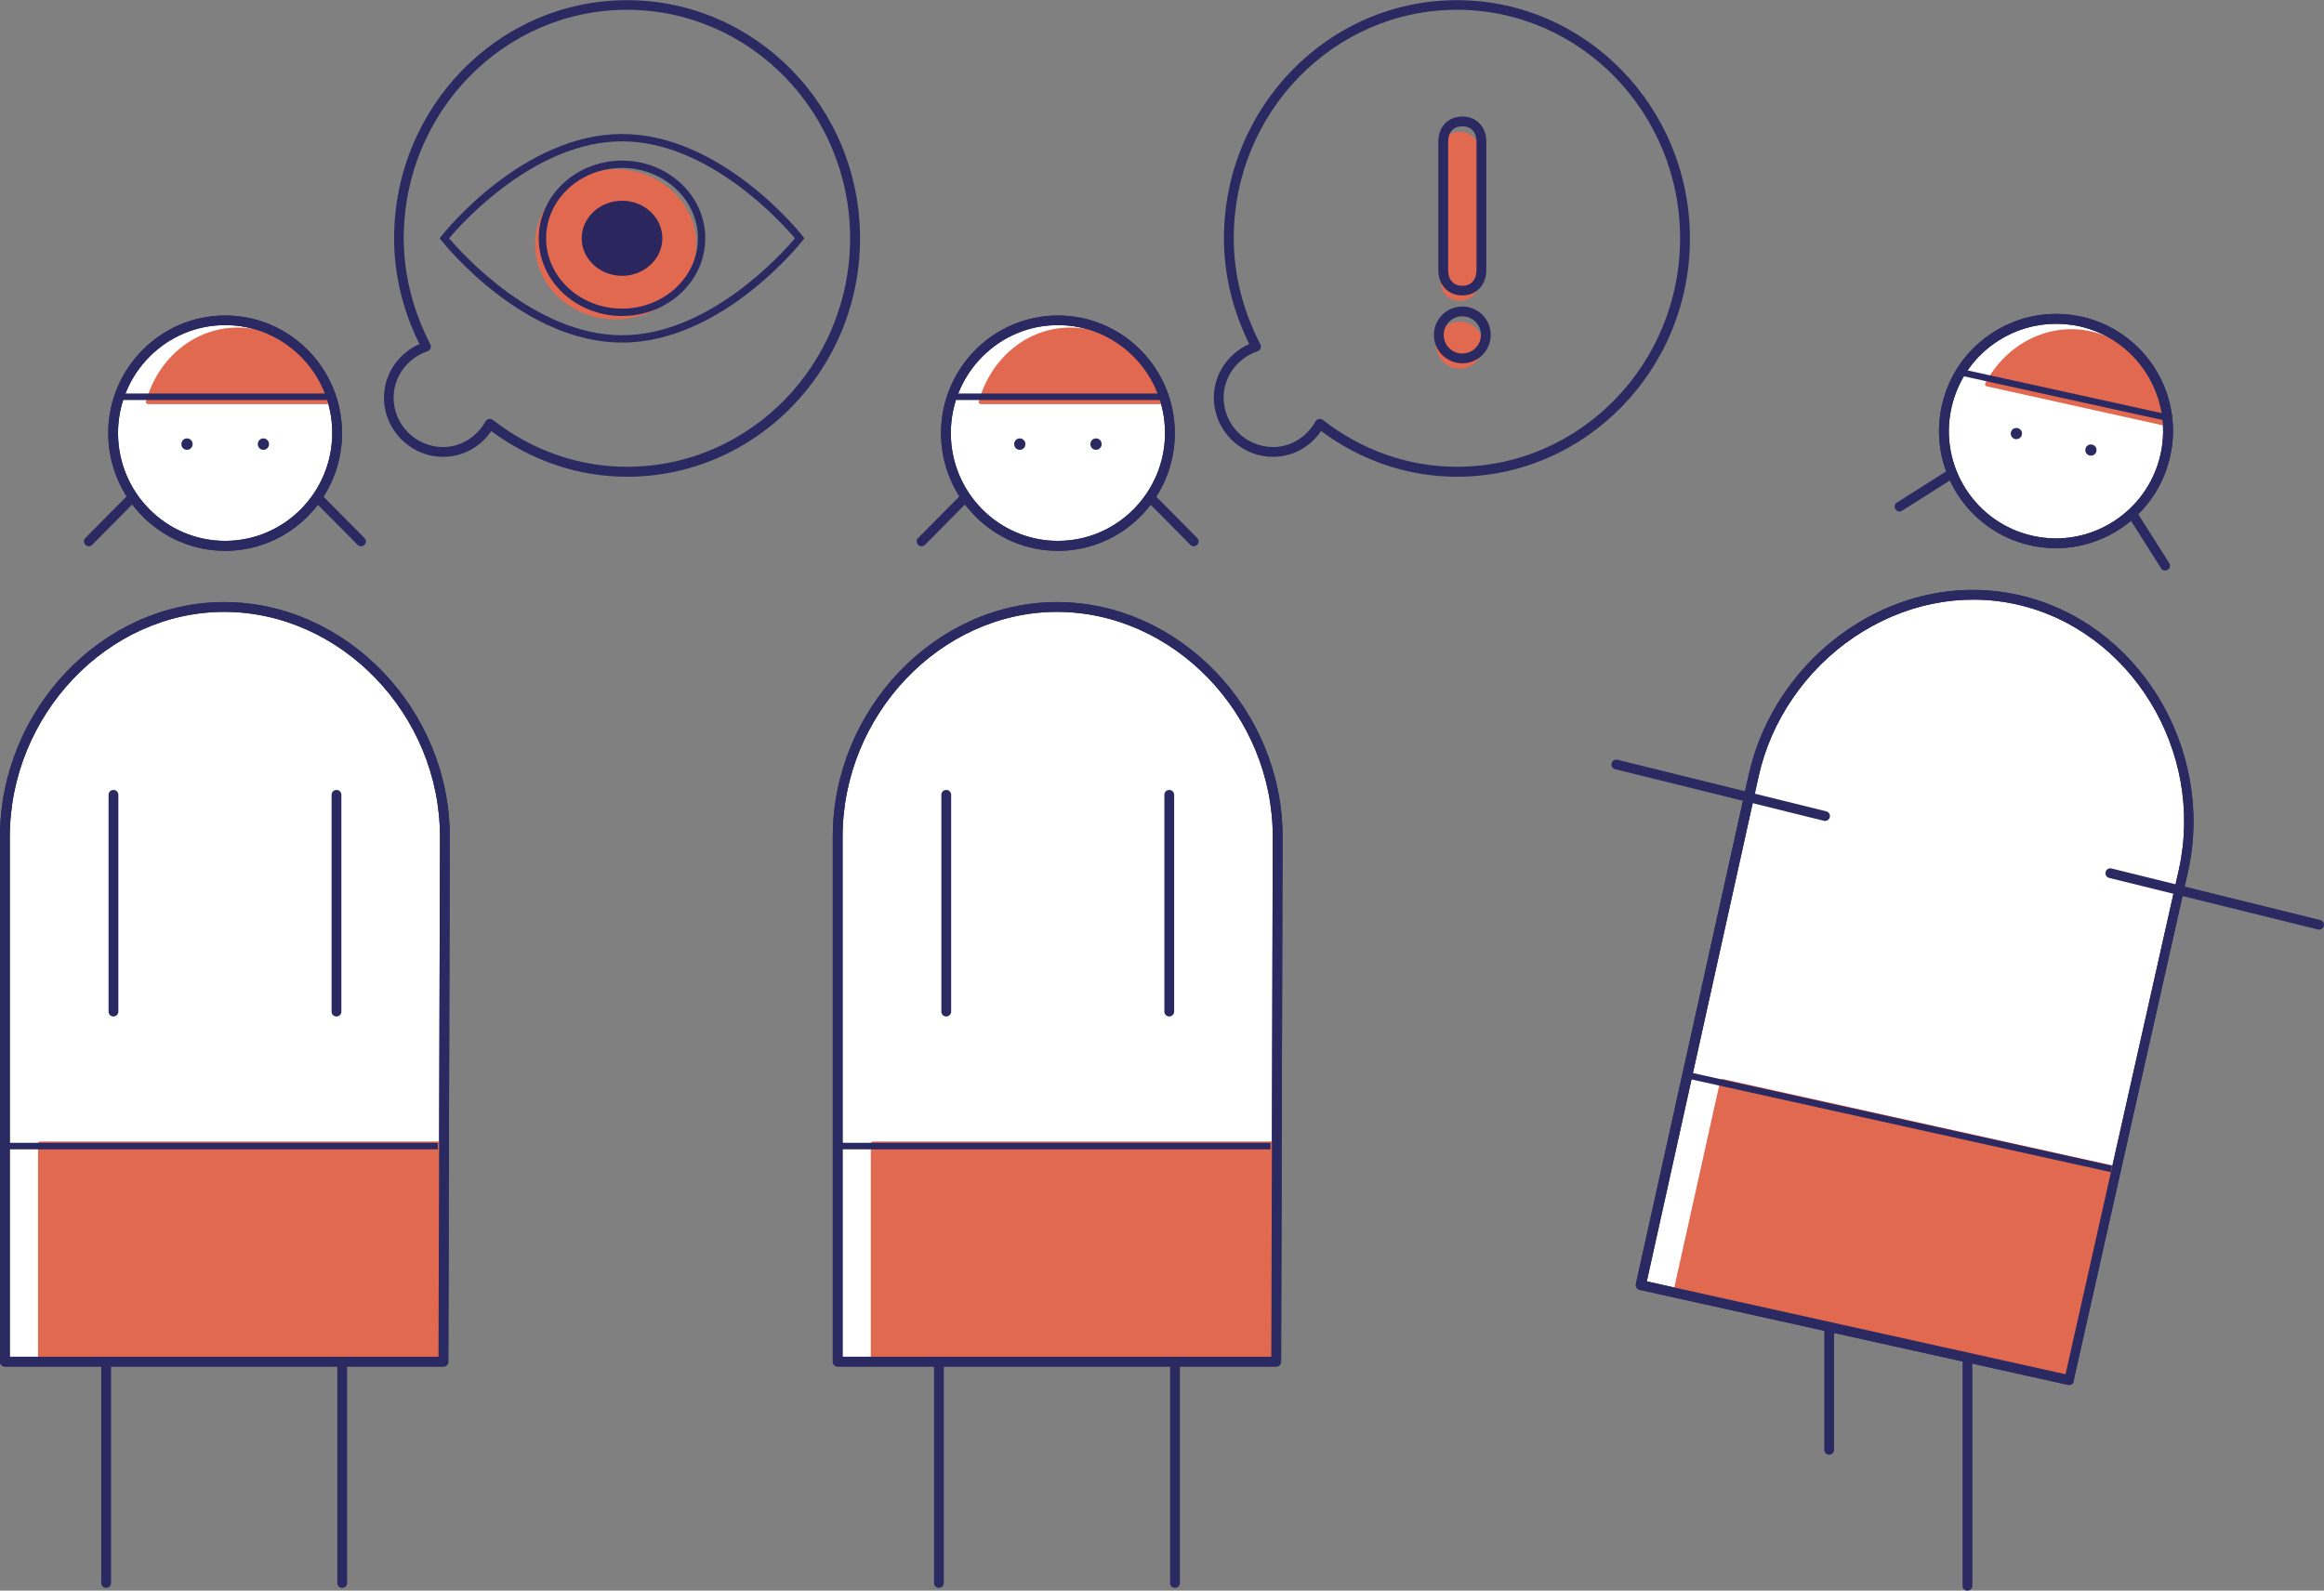 <?xml version="1.0" encoding="utf-8"?>
<!-- Generator: Adobe Illustrator 26.0.2, SVG Export Plug-In . SVG Version: 6.00 Build 0)  -->
<svg version="1.1" id="Ebene_1" xmlns="http://www.w3.org/2000/svg" xmlns:xlink="http://www.w3.org/1999/xlink" x="0px" y="0px"
	 viewBox="0 0 142.35 97.46" style="enable-background:new 0 0 142.35 97.46;" xml:space="preserve">
<rect x="0" y="0" width="142.35" height="97.46" fill="#808080" stroke="none"/>
<style type="text/css">
	.st0{fill:#E1694F;}
	.st1{fill:#2B2961;}
	.st2{fill:#FFFFFF;}
	.st3{clip-path:url(#SVGID_00000057840779214062131390000002884179879866062486_);}
	.st4{fill:#E78A6F;}
	.st5{clip-path:url(#SVGID_00000065046702555701834740000001462000721625362587_);fill:#2B2961;}
	.st6{clip-path:url(#SVGID_00000140697504026352386910000010521773113994813344_);fill:#2B2961;}
	.st7{clip-path:url(#SVGID_00000023995155620655192190000000841007942301602461_);fill:#2B2961;}
	.st8{clip-path:url(#SVGID_00000116208557020563325690000017132494301220997567_);fill:#2B2961;}
	.st9{clip-path:url(#SVGID_00000033338213679658827730000001542763177228851606_);fill:#E1694F;}
	.st10{clip-path:url(#SVGID_00000118379326558416547630000004774233595816888978_);fill:#2B2961;}
	.st11{clip-path:url(#SVGID_00000117656682550615087990000010015397670889500316_);fill:#2B2961;}
	.st12{clip-path:url(#SVGID_00000089565195705726612770000017997685113063631538_);fill:#2B2961;}
	.st13{clip-path:url(#SVGID_00000094581003428624264860000007660530945234892683_);fill:#2B2961;}
	.st14{clip-path:url(#SVGID_00000178905557519646473260000003916581077531462570_);fill:#2B2961;}
	.st15{clip-path:url(#SVGID_00000126300456154832189420000010712053795984985773_);fill:#E1694F;}
	.st16{clip-path:url(#SVGID_00000176760781972046032320000010398329487174521498_);fill:#2B2961;}
	.st17{clip-path:url(#SVGID_00000165227484174516804200000016603683109997093797_);fill:#2B2961;}
	.st18{clip-path:url(#SVGID_00000006673903311436123090000009967931883837332103_);fill:#2B2961;}
	.st19{clip-path:url(#SVGID_00000116196280687926242540000004003894793818669187_);fill:#2B2961;}
	.st20{clip-path:url(#SVGID_00000114773614528202581000000001007687834699284878_);fill:#2B2961;}
	.st21{clip-path:url(#SVGID_00000100359009054376236900000008196367586326085285_);fill:#FFFFFF;}
	.st22{clip-path:url(#SVGID_00000100359009054376236900000008196367586326085285_);fill:#2B2961;}
	.st23{clip-path:url(#SVGID_00000100359009054376236900000008196367586326085285_);fill:#E1694F;}
	.st24{clip-path:url(#SVGID_00000090265800142200363190000016814504263023417774_);fill:#2B2961;}
	.st25{fill:#F9E0D5;}
	.st26{fill:#2C265F;}
	.st27{clip-path:url(#SVGID_00000048476371236818079440000007776629659261123989_);fill:#2B2961;}
	.st28{clip-path:url(#SVGID_00000000180251185624672180000009621164555316128150_);fill:#2B2961;}
	.st29{clip-path:url(#SVGID_00000006669515728022739080000002255394823173450674_);fill:#2B2961;}
	.st30{clip-path:url(#SVGID_00000010293335749250187750000001406942302502208131_);fill:#2B2961;}
	.st31{clip-path:url(#SVGID_00000114775724294273797210000004415523918706392760_);fill:#2B2961;}
	.st32{clip-path:url(#SVGID_00000119099670935535557370000017849485427089429136_);fill:#2B2961;}
	.st33{clip-path:url(#SVGID_00000160886183267541872850000002640266621771361445_);fill:#2B2961;}
	.st34{clip-path:url(#SVGID_00000075854455693234604520000011650282478488355472_);fill:#2B2961;}
	.st35{clip-path:url(#SVGID_00000044174381214358478400000015977503567562354816_);fill:#2B2961;}
	.st36{clip-path:url(#SVGID_00000057870874564714209090000007688011366840512902_);fill:#2B2961;}
	.st37{clip-path:url(#SVGID_00000051373863291416801370000004393263057494843813_);fill:#2B2961;}
	.st38{clip-path:url(#SVGID_00000034781507177519531650000001834028756554437014_);fill:#2B2961;}
	.st39{clip-path:url(#SVGID_00000071546954559343235470000003854117738125532299_);fill:#2B2961;}
	.st40{clip-path:url(#SVGID_00000155826447227621162510000004100829042513224338_);fill:#2B2961;}
	.st41{clip-path:url(#SVGID_00000152976520667823849840000012088029092343579567_);fill:#2B2961;}
	.st42{clip-path:url(#SVGID_00000000937375362466804730000000250466587172015002_);fill:#2B2961;}
	.st43{clip-path:url(#SVGID_00000144307165921728947630000016149672151349538490_);fill:#2B2961;}
	.st44{clip-path:url(#SVGID_00000134958031153171946720000003928491682994844844_);fill:#2B2961;}
	.st45{clip-path:url(#SVGID_00000151502813492272079190000017836478743472173216_);fill:#2B2961;}
	.st46{clip-path:url(#SVGID_00000172434671992496235620000016711020491177269382_);fill:#2B2961;}
	.st47{clip-path:url(#SVGID_00000042722643313849721730000012748540943153657764_);fill:#2B2961;}
	.st48{clip-path:url(#SVGID_00000090990275071663794240000014093465441237600941_);fill:#2B2961;}
	.st49{clip-path:url(#SVGID_00000079454979483647690550000013491217138241334186_);fill:#2B2961;}
	.st50{clip-path:url(#SVGID_00000020364615444467602630000002220141613999091355_);fill:#2B2961;}
	.st51{clip-path:url(#SVGID_00000032646319504737575870000003099838603522578862_);fill:#2B2961;}
	.st52{clip-path:url(#SVGID_00000020385727972614609870000009967510493162303130_);fill:#2B2961;}
	.st53{clip-path:url(#SVGID_00000181065041214970550240000005455953230269644676_);fill:#2B2961;}
	.st54{clip-path:url(#SVGID_00000044162167637697829590000005391141347438058636_);fill:#2B2961;}
	.st55{clip-path:url(#SVGID_00000178903499419316707820000012580426816516845231_);fill:#2B2961;}
	.st56{clip-path:url(#SVGID_00000154418230738246702790000018230776151381866376_);fill:#2B2961;}
	.st57{clip-path:url(#SVGID_00000032613569314284470900000018024552274686387096_);fill:#2B2961;}
	.st58{clip-path:url(#SVGID_00000178917300407381180080000014575210443898082709_);fill:#2B2961;}
	.st59{clip-path:url(#SVGID_00000022558972027902893610000009921763519271165881_);fill:#2B2961;}
	.st60{clip-path:url(#SVGID_00000029006008737117284930000017597904362823256468_);fill:#2B2961;}
	.st61{clip-path:url(#SVGID_00000122720428383514294510000007212460249459974528_);fill:#2B2961;}
	.st62{clip-path:url(#SVGID_00000118399624419651902940000000372289371133117058_);fill:#2B2961;}
	.st63{clip-path:url(#SVGID_00000173142544600864741070000002699663713669879214_);fill:#2B2961;}
	.st64{clip-path:url(#SVGID_00000051370848303836266420000000145203298078482873_);fill:#2B2961;}
	.st65{clip-path:url(#SVGID_00000051381344318874808090000013230988717206406297_);fill:#2B2961;}
	.st66{clip-path:url(#SVGID_00000065771682082093810300000000016042800163016331_);fill:#2B2961;}
	.st67{clip-path:url(#SVGID_00000010284503432228815180000010573539498065504183_);fill:#2B2961;}
	.st68{clip-path:url(#SVGID_00000169529926678151195600000013591630802701274806_);fill:#2B2961;}
	.st69{clip-path:url(#SVGID_00000104707326704827544240000003621481239508893832_);fill:#2B2961;}
	.st70{clip-path:url(#SVGID_00000171715501547967844890000000475647745023521470_);fill:#2B2961;}
	.st71{clip-path:url(#SVGID_00000128474063635670611370000002248446799784324004_);fill:#2B2961;}
	.st72{clip-path:url(#SVGID_00000060730120057889388690000012195634188233815173_);fill:#2B2961;}
	.st73{clip-path:url(#SVGID_00000117664195662795885960000017074398020330216590_);fill:#2B2961;}
	.st74{clip-path:url(#SVGID_00000158710125415903754500000018163840354947792316_);fill:#2B2961;}
	.st75{clip-path:url(#SVGID_00000068664947948664287900000004133850468438229944_);fill:#2B2961;}
	.st76{clip-path:url(#SVGID_00000047019313327674860180000003962249228995963541_);fill:#2B2961;}
	.st77{clip-path:url(#SVGID_00000093888740722051478290000007184888158934472125_);fill:#2B2961;}
	.st78{clip-path:url(#SVGID_00000018200461750458476890000008173422517487686574_);fill:#2B2961;}
	.st79{clip-path:url(#SVGID_00000154418332331046901030000010715337261627291280_);fill:#2B2961;}
	.st80{clip-path:url(#SVGID_00000059292309437739176840000015945824013436931746_);fill:#2B2961;}
	.st81{clip-path:url(#SVGID_00000098929199450007648830000010070328853413512836_);fill:#2B2961;}
	.st82{clip-path:url(#SVGID_00000024680467416248923870000000682088810552430268_);fill:#2B2961;}
	.st83{clip-path:url(#SVGID_00000108276737884372918860000002080067632192060546_);fill:#2B2961;}
	.st84{clip-path:url(#SVGID_00000023983542162934423580000016843820853281096080_);fill:#2B2961;}
	.st85{clip-path:url(#SVGID_00000042000405023462652960000003865136738083866554_);fill:#2B2961;}
	.st86{clip-path:url(#SVGID_00000112633284904955849080000007880889665025438854_);fill:#2B2961;}
	.st87{clip-path:url(#SVGID_00000113316085018600255500000016889736917665517990_);fill:#2B2961;}
	.st88{clip-path:url(#SVGID_00000044878865565453731940000003621604811088364452_);fill:#2B2961;}
	.st89{clip-path:url(#SVGID_00000065754068590188875840000005995768565325836684_);fill:#2B2961;}
	.st90{clip-path:url(#SVGID_00000006672276043703514230000016703547290783047352_);fill:#2B2961;}
	.st91{clip-path:url(#SVGID_00000127749702088108721500000017060038898487936143_);fill:#2B2961;}
	.st92{clip-path:url(#SVGID_00000129915723296425550230000010238357975206524574_);fill:#2B2961;}
	.st93{clip-path:url(#SVGID_00000069366910837542721500000017693427028693713559_);fill:#2B2961;}
	.st94{clip-path:url(#SVGID_00000075880898046388253690000018311801686773824692_);fill:#2B2961;}
	.st95{clip-path:url(#SVGID_00000043421184536445770260000006929268333679553697_);fill:#2B2961;}
	.st96{clip-path:url(#SVGID_00000066475117471035606040000018024016749038069129_);fill:#2B2961;}
	.st97{clip-path:url(#SVGID_00000028307062015401651730000009177641335428303535_);fill:#2B2961;}
	.st98{clip-path:url(#SVGID_00000080901367671415490720000000398952217460844477_);fill:#2B2961;}
	.st99{clip-path:url(#SVGID_00000143609221241656968700000013168786925969986729_);fill:#2B2961;}
	.st100{clip-path:url(#SVGID_00000134248040237037906730000007090031164659100601_);fill:#2B2961;}
	.st101{clip-path:url(#SVGID_00000003791589437405488030000011041621856730920863_);fill:#2B2961;}
	.st102{clip-path:url(#SVGID_00000063591281797001974490000017913742959362491042_);fill:#2B2961;}
	.st103{clip-path:url(#SVGID_00000011709444721305777420000002880397171240592801_);fill:#2B2961;}
	.st104{clip-path:url(#SVGID_00000098929348146811676840000008376315265975913148_);fill:#2B2961;}
	.st105{clip-path:url(#SVGID_00000150820762308635595770000008260782199191763894_);fill:#2B2961;}
	.st106{clip-path:url(#SVGID_00000025420841789434443840000017997762620924998032_);fill:#2B2961;}
	.st107{clip-path:url(#SVGID_00000142163759632727819840000014470252713312405159_);fill:#2B2961;}
	.st108{clip-path:url(#SVGID_00000067198406315040126890000001905084303136242313_);fill:#2B2961;}
	.st109{clip-path:url(#SVGID_00000152949200132483006990000015782152866601244551_);fill:#2B2961;}
	.st110{clip-path:url(#SVGID_00000070116950213399521230000011774467247978027139_);fill:#2B2961;}
	.st111{clip-path:url(#SVGID_00000142150087263143804350000001070525434418262456_);fill:#2B2961;}
	.st112{clip-path:url(#SVGID_00000044870258756653141500000000922292875992361875_);fill:#2B2961;}
	.st113{clip-path:url(#SVGID_00000166647190484748672200000017212222690169661605_);fill:#2B2961;}
	.st114{clip-path:url(#SVGID_00000134935681264587731180000000542621681852435112_);fill:#2B2961;}
	.st115{clip-path:url(#SVGID_00000150812726076854482350000012578226408073058707_);fill:#2B2961;}
	.st116{clip-path:url(#SVGID_00000030462029911470996820000003511193439558232505_);fill:#2B2961;}
	.st117{clip-path:url(#SVGID_00000163064039428287909370000014920450580759726759_);fill:#2B2961;}
	.st118{clip-path:url(#SVGID_00000132791189654990841950000015673847794862525573_);fill:#2B2961;}
	.st119{clip-path:url(#SVGID_00000009569314954628350910000012454365792615093910_);fill:#2B2961;}
	.st120{clip-path:url(#SVGID_00000050632734187022810300000012664416504380970114_);fill:#2B2961;}
	.st121{clip-path:url(#SVGID_00000154394424249627031120000011219076977755718538_);fill:#2B2961;}
	.st122{clip-path:url(#SVGID_00000075150998034301739080000013236686802854110850_);fill:#2B2961;}
	.st123{clip-path:url(#SVGID_00000081621126030515001920000014503030880160640676_);fill:#2B2961;}
	.st124{clip-path:url(#SVGID_00000044164282308007677920000007685943680865077649_);fill:#2B2961;}
	.st125{clip-path:url(#SVGID_00000016791178072317311330000002309434457574697649_);fill:#2B2961;}
	.st126{clip-path:url(#SVGID_00000114066092551715492870000005452804400278179468_);fill:#2B2961;}
	.st127{clip-path:url(#SVGID_00000064315223526955420790000010437915173404203428_);fill:#2B2961;}
	.st128{clip-path:url(#SVGID_00000171705891886743993330000016460192436714363793_);fill:#2B2961;}
	.st129{clip-path:url(#SVGID_00000097485772653249344020000001706258696257997190_);fill:#2B2961;}
	.st130{clip-path:url(#SVGID_00000108291792240148598000000002940849330716510598_);fill:#2B2961;}
	.st131{clip-path:url(#SVGID_00000089548813574790463270000011862679443004413096_);fill:#2B2961;}
	.st132{clip-path:url(#SVGID_00000078002345930373866820000006983341964234010043_);fill:#2B2961;}
	.st133{clip-path:url(#SVGID_00000154408432772688626950000009895668081659247523_);fill:#2B2961;}
	.st134{clip-path:url(#SVGID_00000136391087794096646350000014834745669506586784_);fill:#2B2961;}
	.st135{clip-path:url(#SVGID_00000123425707249433087930000010629103461031381897_);fill:#2B2961;}
	.st136{clip-path:url(#SVGID_00000086664693264261723040000014286595515657964969_);fill:#2B2961;}
	.st137{clip-path:url(#SVGID_00000112593322795132598720000005656514358196622224_);fill:#2B2961;}
	.st138{clip-path:url(#SVGID_00000049938205130195668900000001504956824568141185_);fill:#2B2961;}
	.st139{clip-path:url(#SVGID_00000010273749998975889690000007547511931399223954_);fill:#2B2961;}
	.st140{clip-path:url(#SVGID_00000063627989014185267410000013546496525843403171_);fill:#2B2961;}
	.st141{clip-path:url(#SVGID_00000134223428609178024660000005734806740163752892_);fill:#2B2961;}
	.st142{clip-path:url(#SVGID_00000028302594071578913090000016731735307259790465_);fill:#2B2961;}
	.st143{clip-path:url(#SVGID_00000027606436032045257680000013163353756230566570_);fill:#2B2961;}
	.st144{clip-path:url(#SVGID_00000054988345617871270180000000533083050145511079_);fill:#2B2961;}
	.st145{clip-path:url(#SVGID_00000180350243654506665670000005096355838606757560_);fill:#2B2961;}
	.st146{clip-path:url(#SVGID_00000017510538416591676460000013265269442759343526_);fill:#2B2961;}
	.st147{clip-path:url(#SVGID_00000173132899926404331110000013756280026413215662_);fill:#2B2961;}
	.st148{clip-path:url(#SVGID_00000133508348550500124890000003886748066508738725_);fill:#2B2961;}
	.st149{clip-path:url(#SVGID_00000158015531360938285680000018137092503504329127_);fill:#2B2961;}
	.st150{clip-path:url(#SVGID_00000002369790131197781760000007815517266441322130_);fill:#2B2961;}
	.st151{clip-path:url(#SVGID_00000169518112522840111910000013110381083819313817_);fill:#2B2961;}
	.st152{clip-path:url(#SVGID_00000148637085297632627900000007025897942893512623_);fill:#2B2961;}
	.st153{clip-path:url(#SVGID_00000058582365460225795490000007012253948416474011_);fill:#2B2961;}
	.st154{clip-path:url(#SVGID_00000067925996453848802280000009072547317121802668_);fill:#2B2961;}
	.st155{clip-path:url(#SVGID_00000127723051965593843730000011941253281924074401_);fill:#2B2961;}
	.st156{clip-path:url(#SVGID_00000091697860141058209090000010065208666208699780_);fill:#2B2961;}
	.st157{clip-path:url(#SVGID_00000037667853906857521980000004639530072774334625_);fill:#2B2961;}
	.st158{clip-path:url(#SVGID_00000015321736689760758020000014823559751185270148_);fill:#2B2961;}
	.st159{clip-path:url(#SVGID_00000089575118073449053120000008722152288216220810_);fill:#2B2961;}
	.st160{clip-path:url(#SVGID_00000094619426810349817650000010583770221879180686_);fill:#2B2961;}
	.st161{clip-path:url(#SVGID_00000183945712602504997310000000363546483350402725_);fill:#2B2961;}
	.st162{clip-path:url(#SVGID_00000031169344722243857130000014566592498237212800_);fill:#2B2961;}
	.st163{clip-path:url(#SVGID_00000076594642218850111540000001195908307476000128_);fill:#2B2961;}
	.st164{clip-path:url(#SVGID_00000135675028124842088510000017192061138439542445_);fill:#2B2961;}
	.st165{clip-path:url(#SVGID_00000004509632853858815510000004243460350678978976_);fill:#2B2961;}
	.st166{clip-path:url(#SVGID_00000062902177865222066030000013059364019617553853_);fill:#2B2961;}
	.st167{clip-path:url(#SVGID_00000121976580548857803860000003652518070621841327_);fill:#2B2961;}
	.st168{clip-path:url(#SVGID_00000050650224077230327630000014463256658521277078_);fill:#2B2961;}
	.st169{clip-path:url(#SVGID_00000111190695598720792800000017588812560160783503_);fill:#2B2961;}
	.st170{clip-path:url(#SVGID_00000026886100819916180500000008410654276493553851_);fill:#2B2961;}
	.st171{clip-path:url(#SVGID_00000092416171801932395690000003163416687204452030_);fill:#2B2961;}
	.st172{clip-path:url(#SVGID_00000157275563564038405100000008233066631995951768_);fill:#2B2961;}
	.st173{clip-path:url(#SVGID_00000148618962764036387080000012802789502300598152_);fill:#2B2961;}
	.st174{clip-path:url(#SVGID_00000173860933025687596960000006587354184892592058_);fill:#2B2961;}
	.st175{clip-path:url(#SVGID_00000174572225945602443610000000368541334212568213_);fill:#2B2961;}
	.st176{clip-path:url(#SVGID_00000163030524374227195030000008605836466365739909_);fill:#2B2961;}
	.st177{clip-path:url(#SVGID_00000069355623856285998890000004693473768149060776_);fill:#2B2961;}
	.st178{clip-path:url(#SVGID_00000083802729675451015000000004456638827575508103_);fill:#2B2961;}
	.st179{clip-path:url(#SVGID_00000078028398778500734440000002132575919361404577_);fill:#2B2961;}
	.st180{clip-path:url(#SVGID_00000161596926157842137450000014594487883468874658_);fill:#2B2961;}
	.st181{clip-path:url(#SVGID_00000150818704882354068840000016861005573107496104_);fill:#2B2961;}
	.st182{clip-path:url(#SVGID_00000106862537265508159030000005253653050947597479_);fill:#2B2961;}
	.st183{clip-path:url(#SVGID_00000083771556312488094830000004277789391865432452_);fill:#2B2961;}
	.st184{clip-path:url(#SVGID_00000129924873743657150890000005963756060888943497_);fill:#2B2961;}
	.st185{clip-path:url(#SVGID_00000112591535027440272580000017517380165267112867_);fill:#2B2961;}
	.st186{clip-path:url(#SVGID_00000108272978822262892760000018141216240913200018_);fill:#2B2961;}
	.st187{clip-path:url(#SVGID_00000041999368422327156240000012826547950007247795_);fill:#2B2961;}
	.st188{clip-path:url(#SVGID_00000183971227699710191440000000506294889151523490_);fill:#2B2961;}
	.st189{clip-path:url(#SVGID_00000021120326107304905490000007409830058463480467_);fill:#2B2961;}
	.st190{clip-path:url(#SVGID_00000036239995558037360590000005506520666305781907_);fill:#2B2961;}
	.st191{clip-path:url(#SVGID_00000073686655573718617160000006091690401102761917_);fill:#2B2961;}
	.st192{clip-path:url(#SVGID_00000132783327804555313060000005837238788226865838_);fill:#2B2961;}
	.st193{clip-path:url(#SVGID_00000083087707877966161410000010822016606399006628_);fill:#2B2961;}
	.st194{clip-path:url(#SVGID_00000178914968476969092860000001230690589704747908_);fill:#2B2961;}
	.st195{clip-path:url(#SVGID_00000071533902879070942130000006811674328655043739_);fill:#2B2961;}
	.st196{clip-path:url(#SVGID_00000145774937447179987570000015925523901124525491_);fill:#2B2961;}
	.st197{clip-path:url(#SVGID_00000176753180746067333160000003474471486682719109_);fill:#2B2961;}
	.st198{clip-path:url(#SVGID_00000127753961690575630640000012734858750254387624_);fill:#2B2961;}
	.st199{clip-path:url(#SVGID_00000113329194019487220300000000953275340885152139_);fill:#2B2961;}
	.st200{clip-path:url(#SVGID_00000086656409916969281770000007680833963290558099_);fill:#2B2961;}
	.st201{clip-path:url(#SVGID_00000144320866655338906270000000777829794534482569_);fill:#2B2961;}
	.st202{clip-path:url(#SVGID_00000161628043353358747090000014880222919413648042_);fill:#2B2961;}
	.st203{clip-path:url(#SVGID_00000001638226530511726200000011266029497560761229_);fill:#2B2961;}
	.st204{clip-path:url(#SVGID_00000040568267823856384080000010589455244833623713_);fill:#2B2961;}
	.st205{clip-path:url(#SVGID_00000095335864710862031750000004495806159853561017_);fill:#2B2961;}
	.st206{clip-path:url(#SVGID_00000115484684117260406050000013991834928344111256_);fill:#2B2961;}
	.st207{clip-path:url(#SVGID_00000021817108168502876140000006962407226690854586_);fill:#2B2961;}
	.st208{clip-path:url(#SVGID_00000104706958045817911490000015462746520230975106_);fill:#2B2961;}
	.st209{clip-path:url(#SVGID_00000124859905253592853020000008683320454139296386_);fill:#2B2961;}
	.st210{clip-path:url(#SVGID_00000040575216944108605220000012226099904428383665_);fill:#2B2961;}
	.st211{clip-path:url(#SVGID_00000034052586791190142850000000651129654860384161_);fill:#2B2961;}
	.st212{clip-path:url(#SVGID_00000132046334501960220950000016634078720168337068_);fill:#2B2961;}
	.st213{clip-path:url(#SVGID_00000018214481146696457400000016432580678436891017_);fill:#2B2961;}
	.st214{clip-path:url(#SVGID_00000157988023920260584460000005767095636968295095_);fill:#2B2961;}
	.st215{clip-path:url(#SVGID_00000150091798537029546350000000953157945005245585_);fill:#2B2961;}
	.st216{clip-path:url(#SVGID_00000133501351882412138990000006858755936552442247_);fill:#2B2961;}
	.st217{clip-path:url(#SVGID_00000183235224126989553540000001332334478397436552_);fill:#2B2961;}
	.st218{clip-path:url(#SVGID_00000162349339616242606380000015850847908669064613_);fill:#2B2961;}
	.st219{clip-path:url(#SVGID_00000085250294950248013950000008314216677409618592_);fill:#2B2961;}
	.st220{clip-path:url(#SVGID_00000098933856648997988240000003853800395339284415_);fill:#2B2961;}
	.st221{clip-path:url(#SVGID_00000132791291648371960260000006449898833056818051_);fill:#2B2961;}
	.st222{clip-path:url(#SVGID_00000036239138371166245710000012078554457525911723_);fill:#2B2961;}
	.st223{clip-path:url(#SVGID_00000019642135724849245900000008820869872624978096_);fill:#2B2961;}
	.st224{clip-path:url(#SVGID_00000181782161020958067750000009770160898830353292_);fill:#2B2961;}
	.st225{clip-path:url(#SVGID_00000039825700526077613880000012707102931333292171_);fill:#2B2961;}
	.st226{clip-path:url(#SVGID_00000176005773283587307060000012704871416578550155_);fill:#2B2961;}
	.st227{clip-path:url(#SVGID_00000061466135730206510490000009368040423530666916_);fill:#2B2961;}
	.st228{clip-path:url(#SVGID_00000097467035313042173130000007678101723959538846_);fill:#2B2961;}
	.st229{clip-path:url(#SVGID_00000152964591228703410970000000322135744606900877_);fill:#2B2961;}
	.st230{clip-path:url(#SVGID_00000033337141240994552270000001461631689730072759_);fill:#2B2961;}
	.st231{clip-path:url(#SVGID_00000074443774049799293650000000868605773211315116_);fill:#2B2961;}
	.st232{clip-path:url(#SVGID_00000081614196111662533990000012339002278782176384_);fill:#2B2961;}
	.st233{clip-path:url(#SVGID_00000066488064223189201800000003350867045447785641_);fill:#2B2961;}
	.st234{clip-path:url(#SVGID_00000004530217108437871690000013004085741432992169_);fill:#2B2961;}
	.st235{clip-path:url(#SVGID_00000171696341023541658590000004796584734865854346_);fill:#2B2961;}
	.st236{clip-path:url(#SVGID_00000134215726557150369360000009342874277126146709_);fill:#2B2961;}
	.st237{clip-path:url(#SVGID_00000102523703439154376380000007177754301194487470_);fill:#2B2961;}
	.st238{clip-path:url(#SVGID_00000075153899395355394800000005826071323989353912_);fill:#2B2961;}
	.st239{clip-path:url(#SVGID_00000175301479111948249420000015161258328676995217_);fill:#2B2961;}
	.st240{clip-path:url(#SVGID_00000117674239628772041850000014953260304750051764_);fill:#2B2961;}
	.st241{clip-path:url(#SVGID_00000031922875016546010370000007455880111115041208_);fill:#2B2961;}
	.st242{clip-path:url(#SVGID_00000070102285070594742100000009266409238772270464_);fill:#2B2961;}
	.st243{clip-path:url(#SVGID_00000088829720023498550180000002721050109764870544_);fill:#2B2961;}
	.st244{clip-path:url(#SVGID_00000163061828224055720660000004763298923819212427_);fill:#2B2961;}
	.st245{clip-path:url(#SVGID_00000155829635441753151640000001896134666408741054_);fill:#2B2961;}
	.st246{clip-path:url(#SVGID_00000023253066343341127040000015604951804669208704_);fill:#2B2961;}
	.st247{clip-path:url(#SVGID_00000110464747082140813630000017023707708891496580_);fill:#2B2961;}
	.st248{clip-path:url(#SVGID_00000070814563806428507850000006040532325640768656_);fill:#2B2961;}
	.st249{clip-path:url(#SVGID_00000001653225500526261830000017885089886238742711_);fill:#2B2961;}
	.st250{clip-path:url(#SVGID_00000011721568485288716490000010527290140369003948_);fill:#2B2961;}
	.st251{clip-path:url(#SVGID_00000177469765951292323720000003880512579589109634_);fill:#2B2961;}
	.st252{clip-path:url(#SVGID_00000148630304785804163000000012898003912332912784_);fill:#2B2961;}
	.st253{clip-path:url(#SVGID_00000141449175551029399370000003260139160950374073_);fill:#2B2961;}
	.st254{clip-path:url(#SVGID_00000111184459587492105890000012522650085154870180_);fill:#2B2961;}
	.st255{clip-path:url(#SVGID_00000026165084888840656470000004288575184323413179_);fill:#2B2961;}
	.st256{clip-path:url(#SVGID_00000145037562736413696640000003200920579092289412_);fill:#2B2961;}
	.st257{clip-path:url(#SVGID_00000008831480597436196570000008004987540306755489_);fill:#2B2961;}
	.st258{clip-path:url(#SVGID_00000156568198816643010540000009642485348464621976_);fill:#2B2961;}
	.st259{clip-path:url(#SVGID_00000108308217599544293110000007323568807442694028_);fill:#2B2961;}
	.st260{clip-path:url(#SVGID_00000136394998300329357350000017534018302898699443_);fill:#2B2961;}
	.st261{clip-path:url(#SVGID_00000068663050278615833260000005846770364641151895_);fill:#2B2961;}
	.st262{clip-path:url(#SVGID_00000177448442523421091810000000875312046643061158_);fill:#2B2961;}
	.st263{clip-path:url(#SVGID_00000023988371968633324940000000099881116718967952_);fill:#2B2961;}
	.st264{clip-path:url(#SVGID_00000061456335337816931610000009352594916328545932_);fill:#2B2961;}
	.st265{clip-path:url(#SVGID_00000005972460339645249100000005302666221073075349_);fill:#2B2961;}
	.st266{clip-path:url(#SVGID_00000031189372891362196000000016889294793445557420_);fill:#2B2961;}
	.st267{clip-path:url(#SVGID_00000072273838410017667730000003101526330238166433_);fill:#2B2961;}
	.st268{clip-path:url(#SVGID_00000060733675660303090210000012772833329804901530_);fill:#2B2961;}
	.st269{clip-path:url(#SVGID_00000183231089166432033460000012190283474806162572_);fill:#2B2961;}
	.st270{clip-path:url(#SVGID_00000170993278972720661040000005118934551340043926_);fill:#2B2961;}
	.st271{clip-path:url(#SVGID_00000121261327331389434460000005322343344699561625_);fill:#2B2961;}
	.st272{clip-path:url(#SVGID_00000136396023803260337850000004121344501826576552_);fill:#2B2961;}
	.st273{clip-path:url(#SVGID_00000183217532310857702310000012425621919352332453_);fill:#2B2961;}
	.st274{clip-path:url(#SVGID_00000168091651628377902670000002992114011115521720_);fill:#2B2961;}
	.st275{clip-path:url(#SVGID_00000090294451810963161570000011544865416483510177_);fill:#2B2961;}
	.st276{clip-path:url(#SVGID_00000146497685058568777610000004284216907519810491_);fill:#2B2961;}
	.st277{clip-path:url(#SVGID_00000041976867851264824240000015400979314124305342_);fill:#2B2961;}
	.st278{clip-path:url(#SVGID_00000090277967596882209630000005558809992717802671_);fill:#2B2961;}
	.st279{clip-path:url(#SVGID_00000006693420156893304300000016103453480860937120_);fill:#2B2961;}
	.st280{clip-path:url(#SVGID_00000137104352113510068930000006266582001025377188_);fill:#2B2961;}
	.st281{clip-path:url(#SVGID_00000067917598126768738560000007625240757924552630_);fill:#2B2961;}
	.st282{clip-path:url(#SVGID_00000000944840113877183130000017685571801593470394_);fill:#2B2961;}
	.st283{clip-path:url(#SVGID_00000135660369017748050630000012248890441966841023_);fill:#2B2961;}
	.st284{clip-path:url(#SVGID_00000088091664102680034870000013076334231786577850_);fill:#2B2961;}
	.st285{clip-path:url(#SVGID_00000040571039502471251580000005270537390249904259_);fill:#2B2961;}
	.st286{clip-path:url(#SVGID_00000064353093408394432610000016461369340504041374_);fill:#2B2961;}
	.st287{clip-path:url(#SVGID_00000041995980603193629120000010422012230896812208_);fill:#2B2961;}
	.st288{clip-path:url(#SVGID_00000035495366968134161060000013170187068217671589_);fill:#2B2961;}
	.st289{clip-path:url(#SVGID_00000176044204643025986320000003284259446586070427_);fill:#2B2961;}
	.st290{clip-path:url(#SVGID_00000047766850542798278570000008497910601156130485_);fill:#2B2961;}
	.st291{clip-path:url(#SVGID_00000165927647012844611410000003142806246804973705_);fill:#2B2961;}
	.st292{clip-path:url(#SVGID_00000025413899866992771090000003569655200591404951_);fill:#2B2961;}
	.st293{clip-path:url(#SVGID_00000115480392221492389230000008934400936157723552_);fill:#2B2961;}
	.st294{clip-path:url(#SVGID_00000103945028752483440940000011608594047177130666_);fill:#2B2961;}
	.st295{clip-path:url(#SVGID_00000179634446880559304340000005538136345444851119_);fill:#2B2961;}
	.st296{clip-path:url(#SVGID_00000093882763268750354450000018427273571260400301_);fill:#2B2961;}
	.st297{clip-path:url(#SVGID_00000072245240164179665970000013920673527716410554_);fill:#2B2961;}
	.st298{clip-path:url(#SVGID_00000045576610834482479720000010937005663336923317_);fill:#2B2961;}
	.st299{clip-path:url(#SVGID_00000079444226281484386060000005527287023687453361_);fill:#2B2961;}
	.st300{clip-path:url(#SVGID_00000044868390150293401340000018090235942854089904_);fill:#2B2961;}
	.st301{clip-path:url(#SVGID_00000100372814980832146210000015619202986593600409_);fill:#2B2961;}
	.st302{clip-path:url(#SVGID_00000014625350986954845610000013454356239531100329_);fill:#2B2961;}
	.st303{clip-path:url(#SVGID_00000103263481586075593490000003164786543998653056_);fill:#2B2961;}
	.st304{clip-path:url(#SVGID_00000125570177711408424570000001078998461338742956_);fill:#2B2961;}
	.st305{clip-path:url(#SVGID_00000040569054563017003050000014304464839997536443_);fill:#2B2961;}
	.st306{clip-path:url(#SVGID_00000152966894338697626680000001743668581630703766_);fill:#2B2961;}
	.st307{clip-path:url(#SVGID_00000125586011079712921560000012856041596171381152_);fill:#2B2961;}
	.st308{clip-path:url(#SVGID_00000085227480056428043440000017881965435055138947_);fill:#2B2961;}
	.st309{clip-path:url(#SVGID_00000168814505601440890090000015382396314314493095_);fill:#2B2961;}
	.st310{clip-path:url(#SVGID_00000054964685185280165620000009816712997475108516_);fill:#2B2961;}
	.st311{clip-path:url(#SVGID_00000003786120919735575800000001427399800763104657_);fill:#2B2961;}
	.st312{clip-path:url(#SVGID_00000074434327200369593660000007715074034972800162_);fill:#2B2961;}
	.st313{clip-path:url(#SVGID_00000049926513543865149800000003961974935697110184_);fill:#2B2961;}
	.st314{clip-path:url(#SVGID_00000080886980615913943460000017182655959087691151_);fill:#2B2961;}
	.st315{clip-path:url(#SVGID_00000106114223392796798890000004638438207514635677_);fill:#2B2961;}
	.st316{clip-path:url(#SVGID_00000125599263056773457600000017772979485849076101_);fill:#2B2961;}
	.st317{clip-path:url(#SVGID_00000105393219757543069920000005990335498324527291_);fill:#2B2961;}
	.st318{clip-path:url(#SVGID_00000026879054220313023360000013633185932016335764_);fill:#2B2961;}
	.st319{clip-path:url(#SVGID_00000005984699920161119320000008447007266205857936_);fill:#2B2961;}
	.st320{clip-path:url(#SVGID_00000017498519189299676720000013167162269014609061_);fill:#2B2961;}
	.st321{clip-path:url(#SVGID_00000173853690449238946480000017136923532918024633_);fill:#2B2961;}
	.st322{clip-path:url(#SVGID_00000113350182556097784360000003306344179379601584_);fill:#2B2961;}
	.st323{clip-path:url(#SVGID_00000181047702988043101070000002690213936076346023_);fill:#2B2961;}
	.st324{clip-path:url(#SVGID_00000016764058659949594780000005841678374100968112_);fill:#2B2961;}
	.st325{clip-path:url(#SVGID_00000114779723285673227210000010307347463354488205_);fill:#2B2961;}
	.st326{clip-path:url(#SVGID_00000158719569172908009730000006805235253840557242_);fill:#2B2961;}
	.st327{clip-path:url(#SVGID_00000014632333759755917740000004074601186095825538_);fill:#2B2961;}
	.st328{clip-path:url(#SVGID_00000151523452605311865810000004933844992083961278_);fill:#2B2961;}
	.st329{clip-path:url(#SVGID_00000173137220747155270120000012172542305501629606_);fill:#2B2961;}
	.st330{clip-path:url(#SVGID_00000045602674266043085320000003137314249037803150_);fill:#2B2961;}
	.st331{clip-path:url(#SVGID_00000111165347196645989200000017976216313245071521_);fill:#2B2961;}
	.st332{clip-path:url(#SVGID_00000106862402151074547820000008914705770445631625_);fill:#2B2961;}
	.st333{clip-path:url(#SVGID_00000142153685098782811660000009532799551932260241_);fill:#2B2961;}
	.st334{clip-path:url(#SVGID_00000035504762585251919970000017060803100946453951_);fill:#2B2961;}
	.st335{clip-path:url(#SVGID_00000016036382122352523450000011825383422665477512_);fill:#2B2961;}
	.st336{clip-path:url(#SVGID_00000098183470529220089650000018001790630219887023_);fill:#2B2961;}
	.st337{clip-path:url(#SVGID_00000172407142561480537920000005584307327113781949_);fill:#2B2961;}
	.st338{clip-path:url(#SVGID_00000027604991932155961590000018221289686090045111_);fill:#2B2961;}
	.st339{clip-path:url(#SVGID_00000021089378497239222210000011829315216373487792_);fill:#2B2961;}
	.st340{clip-path:url(#SVGID_00000052091326141299527390000004934047482214410142_);fill:#2B2961;}
	.st341{clip-path:url(#SVGID_00000181808801583422349900000011796008152541861046_);fill:#2B2961;}
	.st342{clip-path:url(#SVGID_00000073711463127567676040000014329562357865656742_);fill:#2B2961;}
	.st343{clip-path:url(#SVGID_00000107557944810786212430000007657015801032490666_);fill:#2B2961;}
	.st344{clip-path:url(#SVGID_00000036965196830449397920000010037135190355735197_);fill:#2B2961;}
	.st345{clip-path:url(#SVGID_00000088101898309528854930000003012009509795319994_);fill:#2B2961;}
	.st346{clip-path:url(#SVGID_00000068639855415926027800000017347999767604769684_);fill:#2B2961;}
	.st347{clip-path:url(#SVGID_00000065772846491351876570000003070641762657734841_);fill:#2B2961;}
	.st348{clip-path:url(#SVGID_00000018935266961517540720000006930957822114450623_);fill:#2B2961;}
	.st349{clip-path:url(#SVGID_00000072964041712001201490000007974999470212650393_);fill:#2B2961;}
	.st350{clip-path:url(#SVGID_00000090976365644777701910000013336391730883386000_);fill:#2B2961;}
	.st351{clip-path:url(#SVGID_00000064349877072906628900000004599691689864676537_);fill:#2B2961;}
	.st352{clip-path:url(#SVGID_00000011714634915828528590000017620471983472711330_);fill:#2B2961;}
	.st353{clip-path:url(#SVGID_00000101077960825517886340000014540777697810485378_);fill:#2B2961;}
	.st354{clip-path:url(#SVGID_00000123439694806498212010000016553069308692200584_);fill:#2B2961;}
	.st355{clip-path:url(#SVGID_00000016758025165246682020000014968081231272438448_);fill:#2B2961;}
	.st356{clip-path:url(#SVGID_00000003068705067200772290000010150100516507780024_);fill:#2B2961;}
	.st357{clip-path:url(#SVGID_00000125601080610785274560000018384975292559960218_);fill:#2B2961;}
	.st358{clip-path:url(#SVGID_00000118373005716807730900000005767607077823200141_);fill:#2B2961;}
	.st359{clip-path:url(#SVGID_00000009554408520827995490000014732751930601150593_);fill:#2B2961;}
	.st360{clip-path:url(#SVGID_00000019649993567368366530000015264597840712850565_);fill:#2B2961;}
	.st361{clip-path:url(#SVGID_00000109730828312349667310000015106805423139228317_);fill:#2B2961;}
	.st362{clip-path:url(#SVGID_00000091701975865794244790000005396989249572205465_);fill:#2B2961;}
	.st363{clip-path:url(#SVGID_00000012474517078696342620000007546959804034664070_);fill:#2B2961;}
	.st364{clip-path:url(#SVGID_00000096030629803215935610000002914272185618948024_);fill:#2B2961;}
	.st365{clip-path:url(#SVGID_00000002371686890498983120000010181125962169415055_);fill:#2B2961;}
	.st366{clip-path:url(#SVGID_00000054950470743198612380000012304486254989880756_);fill:#2B2961;}
	.st367{clip-path:url(#SVGID_00000114766951855454644530000014883920680118046885_);fill:#2B2961;}
	.st368{clip-path:url(#SVGID_00000122701311292898304800000013665028640177870521_);fill:#2B2961;}
	.st369{clip-path:url(#SVGID_00000072274246516829749440000001243963051810520721_);fill:#2B2961;}
	.st370{clip-path:url(#SVGID_00000116207501846056150830000015143193262525161101_);fill:#2B2961;}
	.st371{clip-path:url(#SVGID_00000141415573292614788500000007910457447302017723_);fill:#2B2961;}
	.st372{clip-path:url(#SVGID_00000179617829136031532260000017857288198206269327_);fill:#2B2961;}
	.st373{clip-path:url(#SVGID_00000013186916688466044350000004839439432654894747_);fill:#2B2961;}
	.st374{clip-path:url(#SVGID_00000183941070870368756080000009184517559627272360_);fill:#2B2961;}
	.st375{clip-path:url(#SVGID_00000052787471964703420430000014241885452756640176_);fill:#2B2961;}
	.st376{clip-path:url(#SVGID_00000125569812862165200290000005793619423860522923_);fill:#2B2961;}
	.st377{clip-path:url(#SVGID_00000120556624799558886840000007426208593271936431_);fill:#2B2961;}
	.st378{clip-path:url(#SVGID_00000029014923854871270810000006082212488894490512_);fill:#2B2961;}
	.st379{clip-path:url(#SVGID_00000108304137877691347280000017660240939401995406_);fill:#2B2961;}
	.st380{clip-path:url(#SVGID_00000105427696265298575630000005660053262055352974_);fill:#2B2961;}
	.st381{clip-path:url(#SVGID_00000041262881268068673450000014795391666067122621_);fill:#2B2961;}
	.st382{clip-path:url(#SVGID_00000155132337736176150660000017278648555740325307_);fill:#2B2961;}
	.st383{clip-path:url(#SVGID_00000011714335721422646710000016053958710676928936_);fill:#2B2961;}
	.st384{clip-path:url(#SVGID_00000072966034754079316420000017538468837901919905_);fill:#2B2961;}
	.st385{clip-path:url(#SVGID_00000176750400110610542720000010687831083776815492_);fill:#2B2961;}
	.st386{clip-path:url(#SVGID_00000024699475888833736010000000154313236661037469_);fill:#2B2961;}
	.st387{clip-path:url(#SVGID_00000044875194923641125310000014151121474979833505_);fill:#2B2961;}
	.st388{clip-path:url(#SVGID_00000102516598476249886690000009820532706809978303_);fill:#2B2961;}
	.st389{clip-path:url(#SVGID_00000160184365145510611920000018048126422772719541_);fill:#2B2961;}
	.st390{clip-path:url(#SVGID_00000107567417453419552320000013331438605857521821_);fill:#2B2961;}
	.st391{clip-path:url(#SVGID_00000021804254419949959290000009992522431601306020_);fill:#2B2961;}
	.st392{clip-path:url(#SVGID_00000139979304329875180630000017372933732395066800_);fill:#2B2961;}
	.st393{clip-path:url(#SVGID_00000099654585538970696150000013910800002034598538_);fill:#2B2961;}
	.st394{clip-path:url(#SVGID_00000158738938732051881000000012121912056193057160_);fill:#2B2961;}
	.st395{clip-path:url(#SVGID_00000116208933047080459560000000129901681555566482_);fill:#2B2961;}
	.st396{clip-path:url(#SVGID_00000176723533443805615110000003776890893466095497_);fill:#2B2961;}
	.st397{clip-path:url(#SVGID_00000034779592332158050010000013822061949265123748_);fill:#2B2961;}
	.st398{clip-path:url(#SVGID_00000116952668333496398460000009581458772309848730_);fill:#2B2961;}
	.st399{clip-path:url(#SVGID_00000147921185657699310690000015418856640095674018_);fill:#2B2961;}
	.st400{clip-path:url(#SVGID_00000143607771129125229890000012238670647866072971_);fill:#2B2961;}
	.st401{clip-path:url(#SVGID_00000136391579520113621630000002419686324407030440_);fill:#2B2961;}
	.st402{clip-path:url(#SVGID_00000016048156561598711590000011333000261200546983_);fill:#2B2961;}
	.st403{clip-path:url(#SVGID_00000147902571907546039730000004829636872658202517_);fill:#2B2961;}
	.st404{clip-path:url(#SVGID_00000163755146466844293690000010182527394238203838_);fill:#2B2961;}
	.st405{clip-path:url(#SVGID_00000150782204079653323510000006204520220017039539_);fill:#2B2961;}
	.st406{clip-path:url(#SVGID_00000070829835597259312940000013628324108520638874_);fill:#2B2961;}
	.st407{clip-path:url(#SVGID_00000072240536738277685070000013035658596801458826_);fill:#2B2961;}
	.st408{clip-path:url(#SVGID_00000113312051719561810060000007370160967309540751_);fill:#2B2961;}
	.st409{clip-path:url(#SVGID_00000140734958141027465560000008490136611992561331_);fill:#2B2961;}
	.st410{clip-path:url(#SVGID_00000005233083315293399760000014732642510959346824_);fill:#2B2961;}
	.st411{clip-path:url(#SVGID_00000015328234094476223150000007037898580134364045_);fill:#2B2961;}
	.st412{clip-path:url(#SVGID_00000152958363103590198140000015028232826522832055_);fill:#2B2961;}
	.st413{clip-path:url(#SVGID_00000103251845939210123610000003360795251295839901_);fill:#2B2961;}
	.st414{clip-path:url(#SVGID_00000177485857638018522250000017920361008022344617_);fill:#2B2961;}
	.st415{clip-path:url(#SVGID_00000093173626584290537680000004406786549833219512_);fill:#2B2961;}
	.st416{clip-path:url(#SVGID_00000162317843330668570550000009383377983146478725_);fill:#2B2961;}
	.st417{clip-path:url(#SVGID_00000162319918167010320770000003014507060060836266_);fill:#2B2961;}
	.st418{clip-path:url(#SVGID_00000019672471158681958220000010640642325699651471_);fill:#2B2961;}
	.st419{clip-path:url(#SVGID_00000134956236870425565560000001809389008718534290_);fill:#2B2961;}
	.st420{clip-path:url(#SVGID_00000108310674467418722960000016757141805083727540_);fill:#2B2961;}
	.st421{clip-path:url(#SVGID_00000094595519165164954930000006166650186071918741_);fill:#2B2961;}
	.st422{clip-path:url(#SVGID_00000060716272371400296580000000740840416847723140_);fill:#2B2961;}
	.st423{clip-path:url(#SVGID_00000020379430871239545980000007232578030060140720_);fill:#2B2961;}
	.st424{clip-path:url(#SVGID_00000016797524810244814340000012332663796408025991_);fill:#2B2961;}
	.st425{clip-path:url(#SVGID_00000023273709053769099590000008617845128200298683_);fill:#2B2961;}
	.st426{clip-path:url(#SVGID_00000147221127834740275430000014392434098583692687_);fill:#2B2961;}
	.st427{clip-path:url(#SVGID_00000010279341304587191200000012709425871498205835_);fill:#2B2961;}
	.st428{clip-path:url(#SVGID_00000159459269552878812880000007931746640726425266_);fill:#2B2961;}
	.st429{clip-path:url(#SVGID_00000040569004846323891170000003375377606679216286_);fill:#2B2961;}
	.st430{clip-path:url(#SVGID_00000034064788063014883660000009823311099144464537_);fill:#2B2961;}
	.st431{clip-path:url(#SVGID_00000174593342265019198040000010158176854115700907_);fill:#2B2961;}
	.st432{clip-path:url(#SVGID_00000055692873676502240620000008270458679166546590_);fill:#2B2961;}
	.st433{clip-path:url(#SVGID_00000000903961782827144450000006156123972260959648_);fill:#2B2961;}
	.st434{clip-path:url(#SVGID_00000108271315339972196620000001405582815855802030_);fill:#2B2961;}
	.st435{clip-path:url(#SVGID_00000042716896123746593720000011906702377520869042_);fill:#2B2961;}
	.st436{clip-path:url(#SVGID_00000013888204744554356290000007263264861677889447_);fill:#2B2961;}
	.st437{clip-path:url(#SVGID_00000073714752679615307170000008374637218381646516_);fill:#2B2961;}
	.st438{clip-path:url(#SVGID_00000061457675856758128420000009903370877115896712_);fill:#2B2961;}
	.st439{clip-path:url(#SVGID_00000078017596159420558480000001447274458856916363_);fill:#2B2961;}
	.st440{clip-path:url(#SVGID_00000098198555593192730250000000482585950265071252_);fill:#2B2961;}
	.st441{clip-path:url(#SVGID_00000137121882892838871840000009090572426803493814_);fill:#2B2961;}
	.st442{clip-path:url(#SVGID_00000120529471220452628100000000897127756452270474_);fill:#2B2961;}
	.st443{clip-path:url(#SVGID_00000155140948917525080950000011014186260873393076_);fill:#2B2961;}
	.st444{clip-path:url(#SVGID_00000129165174491540653120000002372916900376553121_);fill:#2B2961;}
	.st445{clip-path:url(#SVGID_00000165215701329576923190000006515905431193779122_);fill:#2B2961;}
	.st446{clip-path:url(#SVGID_00000077307536618986118710000018310786199537966745_);fill:#2B2961;}
	.st447{clip-path:url(#SVGID_00000147189248407379674560000017394567256667067316_);fill:#2B2961;}
	.st448{clip-path:url(#SVGID_00000031923768952970155490000013267325818777180821_);fill:#2B2961;}
	.st449{clip-path:url(#SVGID_00000145021856335116353510000001670196075750255285_);fill:#2B2961;}
	.st450{clip-path:url(#SVGID_00000150067769182061384940000004601406623108052635_);fill:#2B2961;}
	.st451{clip-path:url(#SVGID_00000033328320940249588610000002158594845543205813_);fill:#2B2961;}
	.st452{clip-path:url(#SVGID_00000048488757080854400310000005405967194850771851_);fill:#2B2961;}
	.st453{clip-path:url(#SVGID_00000131368389002937398650000016397968299517076398_);fill:#2B2961;}
	.st454{clip-path:url(#SVGID_00000108287721855707199710000006384473495988701340_);fill:#2B2961;}
	.st455{clip-path:url(#SVGID_00000105402962556079093390000007267252604323045506_);fill:#2B2961;}
	.st456{clip-path:url(#SVGID_00000159454340346477678740000009509403910139968440_);fill:#2B2961;}
	.st457{clip-path:url(#SVGID_00000119810890181755656750000007899683775739049141_);fill:#2B2961;}
	.st458{clip-path:url(#SVGID_00000057137265498422653450000008690630857993586359_);fill:#2B2961;}
	.st459{clip-path:url(#SVGID_00000065050754115420515080000017940255469601901961_);fill:#2B2961;}
	.st460{clip-path:url(#SVGID_00000041996198849372653480000004373013985205655986_);fill:#2B2961;}
	.st461{clip-path:url(#SVGID_00000109028719935326653810000014619614180456370587_);fill:#2B2961;}
	.st462{clip-path:url(#SVGID_00000173154420247756395890000012770734608517317035_);fill:#2B2961;}
	.st463{clip-path:url(#SVGID_00000096040059721225034260000002619512864105851051_);fill:#2B2961;}
	.st464{clip-path:url(#SVGID_00000072252927192247145000000006776370042075175593_);fill:#2B2961;}
	.st465{clip-path:url(#SVGID_00000016765480280845888180000011044738668574222729_);fill:#2B2961;}
	.st466{clip-path:url(#SVGID_00000019674776510854899390000017810571964731090560_);fill:#2B2961;}
	.st467{clip-path:url(#SVGID_00000063601266112884513130000000965696914824564927_);fill:#2B2961;}
	.st468{clip-path:url(#SVGID_00000042730268647394336940000007418746923091938701_);fill:#2B2961;}
	.st469{clip-path:url(#SVGID_00000112599832544677061370000004866769959119591821_);fill:#2B2961;}
	.st470{clip-path:url(#SVGID_00000168098550990902874130000010934872641782165169_);fill:#2B2961;}
	.st471{clip-path:url(#SVGID_00000026131822384500610930000001242670765007001528_);fill:#2B2961;}
	.st472{clip-path:url(#SVGID_00000037692411866798843930000017528457756214386313_);fill:#2B2961;}
	.st473{clip-path:url(#SVGID_00000098939803442045675890000000287390216595609003_);fill:#2B2961;}
	.st474{clip-path:url(#SVGID_00000146494551055928588940000011074541922876993420_);fill:#2B2961;}
	.st475{clip-path:url(#SVGID_00000062893478350393812230000009240638178751378606_);fill:#2B2961;}
	.st476{clip-path:url(#SVGID_00000051368837342770614150000017703955703345241012_);fill:#2B2961;}
	.st477{clip-path:url(#SVGID_00000016052757801457927460000004704011905135817909_);fill:#2B2961;}
	.st478{clip-path:url(#SVGID_00000039104065909391105860000005302575331725868171_);fill:#2B2961;}
	.st479{clip-path:url(#SVGID_00000009558956871694811780000015508437929453020069_);fill:#2B2961;}
	.st480{clip-path:url(#SVGID_00000152976771090349843920000010989539125779974533_);fill:#2B2961;}
	.st481{clip-path:url(#SVGID_00000036237028728133156030000012494404434670999172_);fill:#2B2961;}
	.st482{clip-path:url(#SVGID_00000052062977581670296430000006626704394886099082_);fill:#2B2961;}
	.st483{clip-path:url(#SVGID_00000016754211061469974600000010936042297562901636_);fill:#2B2961;}
	.st484{clip-path:url(#SVGID_00000018936897538455327910000017085925370436103348_);fill:#2B2961;}
	.st485{clip-path:url(#SVGID_00000065773573779845610900000000970929194571368838_);fill:#2B2961;}
	.st486{clip-path:url(#SVGID_00000007397553205962904650000018301727320188804513_);fill:#2B2961;}
	.st487{clip-path:url(#SVGID_00000050652951212957191600000014857267162773083804_);fill:#2B2961;}
	.st488{clip-path:url(#SVGID_00000006670548599881206400000016774507415789643663_);fill:#2B2961;}
	.st489{clip-path:url(#SVGID_00000119089783518210236690000011320955793132306617_);fill:#2B2961;}
	.st490{clip-path:url(#SVGID_00000124123735498190209580000009450906746794823567_);fill:#2B2961;}
	.st491{clip-path:url(#SVGID_00000047777015500862354290000002983205098817482673_);fill:#2B2961;}
	.st492{clip-path:url(#SVGID_00000067946111399765054790000005299073063397855132_);fill:#2B2961;}
	.st493{clip-path:url(#SVGID_00000137115585500223527200000008487690049480658359_);fill:#2B2961;}
	.st494{clip-path:url(#SVGID_00000152955097091431854500000007202114821197190567_);fill:#2B2961;}
	.st495{clip-path:url(#SVGID_00000152984153260653848720000016734671395290056853_);fill:#2B2961;}
	.st496{clip-path:url(#SVGID_00000107573297806004600350000005281899402316821935_);fill:#2B2961;}
	.st497{clip-path:url(#SVGID_00000125575622362983369210000015480041389448180631_);fill:#2B2961;}
	.st498{clip-path:url(#SVGID_00000057852897925290600200000017002492006694418869_);fill:#2B2961;}
	.st499{clip-path:url(#SVGID_00000063618963488140287070000009352708213280311434_);fill:#2B2961;}
	.st500{clip-path:url(#SVGID_00000059295232516189823450000002812935306709941162_);fill:#2B2961;}
	.st501{clip-path:url(#SVGID_00000036944971719980283770000000703133692077345958_);fill:#2B2961;}
	.st502{clip-path:url(#SVGID_00000018221173652052393090000015399251611127380894_);fill:#2B2961;}
	.st503{clip-path:url(#SVGID_00000106858487437512897350000011393801837523408011_);fill:#2B2961;}
	.st504{clip-path:url(#SVGID_00000088846390520849138950000007979318604221713336_);fill:#2B2961;}
	.st505{clip-path:url(#SVGID_00000165918963223206804540000002845169295718225824_);fill:#2B2961;}
	.st506{clip-path:url(#SVGID_00000062194541454946946200000011139063304945698984_);fill:#2B2961;}
	.st507{clip-path:url(#SVGID_00000134220090030685400030000009706825840577460869_);fill:#2B2961;}
	.st508{clip-path:url(#SVGID_00000169532852659192441680000005185455655066515599_);fill:#2B2961;}
	.st509{clip-path:url(#SVGID_00000090265750300278744410000003711212397774115229_);fill:#2B2961;}
	.st510{clip-path:url(#SVGID_00000183249641569692576260000012553206868651930010_);fill:#2B2961;}
	.st511{clip-path:url(#SVGID_00000174574480454057913500000013700815891388181888_);fill:#2B2961;}
	.st512{clip-path:url(#SVGID_00000131353753265895065020000004240503113603412148_);fill:#2B2961;}
	.st513{clip-path:url(#SVGID_00000102504319693891139460000011610321490070832269_);fill:#2B2961;}
	.st514{clip-path:url(#SVGID_00000006676150940406522040000008413411998934299782_);fill:#2B2961;}
	.st515{clip-path:url(#SVGID_00000066496478469209829330000005717653380124337590_);fill:#2B2961;}
	.st516{clip-path:url(#SVGID_00000113332868247803580520000000671659020117295769_);fill:#2B2961;}
	.st517{clip-path:url(#SVGID_00000091727407293267910290000016867747540334547866_);fill:#2B2961;}
	.st518{clip-path:url(#SVGID_00000022551272930677668940000010979781582731162264_);fill:#2B2961;}
	.st519{clip-path:url(#SVGID_00000115508387165595645880000010986107060258714523_);fill:#2B2961;}
	.st520{clip-path:url(#SVGID_00000031900161498382429300000012148283491375180420_);fill:#2B2961;}
	.st521{clip-path:url(#SVGID_00000182490921493952050930000008027493143585942176_);fill:#2B2961;}
	.st522{clip-path:url(#SVGID_00000145021260459583922060000009565773420177786553_);fill:#2B2961;}
	.st523{clip-path:url(#SVGID_00000104667920722226564850000009314303853984831892_);fill:#2B2961;}
	.st524{clip-path:url(#SVGID_00000050660732130807705670000005361088393000848056_);fill:#2B2961;}
	.st525{clip-path:url(#SVGID_00000101789146960101243890000003348159412505356440_);fill:#2B2961;}
	.st526{clip-path:url(#SVGID_00000054984822865667419660000014736270346342872762_);fill:#2B2961;}
	.st527{clip-path:url(#SVGID_00000169532672813303128660000001487374429494789521_);fill:#2B2961;}
	.st528{clip-path:url(#SVGID_00000042728164700138930820000013447394630231538594_);fill:#2B2961;}
	.st529{clip-path:url(#SVGID_00000085950344459604764760000016774304084209386431_);fill:#2B2961;}
	.st530{clip-path:url(#SVGID_00000079481372779981004450000014224949028435792789_);fill:#2B2961;}
	.st531{clip-path:url(#SVGID_00000096737980341409935710000017883589088580059530_);fill:#2B2961;}
	.st532{clip-path:url(#SVGID_00000034785205580771815710000016462624988449524660_);fill:#2B2961;}
	.st533{clip-path:url(#SVGID_00000051349707424719830870000002346164592999411585_);fill:#2B2961;}
	.st534{clip-path:url(#SVGID_00000072986627321446227450000010225145369652300464_);fill:#2B2961;}
	.st535{clip-path:url(#SVGID_00000075876885846453214620000014756630745978282662_);fill:#2B2961;}
	.st536{clip-path:url(#SVGID_00000044160782349569483640000010720053983444617367_);fill:#2B2961;}
	.st537{clip-path:url(#SVGID_00000070103007893168214280000018137744088387275163_);fill:#2B2961;}
	.st538{clip-path:url(#SVGID_00000075160033382241152920000017103833148348035480_);fill:#2B2961;}
	.st539{clip-path:url(#SVGID_00000030465997012134982400000008538670981009884323_);fill:#2B2961;}
	.st540{clip-path:url(#SVGID_00000139259336982120847540000011115178447072355231_);fill:#2B2961;}
	.st541{clip-path:url(#SVGID_00000052104334298014375870000013988721872129021578_);fill:#2B2961;}
	.st542{clip-path:url(#SVGID_00000137133661115909162340000004631460908999956397_);fill:#2B2961;}
	.st543{clip-path:url(#SVGID_00000128475631477416734660000015578968257937575327_);fill:#2B2961;}
	.st544{clip-path:url(#SVGID_00000158707226513343551420000013347484901105359260_);fill:#2B2961;}
	.st545{clip-path:url(#SVGID_00000008118403980429046390000012176685996362465954_);fill:#2B2961;}
	.st546{clip-path:url(#SVGID_00000078009677929680109290000012300196033982395822_);fill:#2B2961;}
	.st547{clip-path:url(#SVGID_00000072959190092695521350000002787840908980657050_);fill:#2B2961;}
	.st548{clip-path:url(#SVGID_00000005989590176976413260000017932204681640928161_);fill:#2B2961;}
	.st549{clip-path:url(#SVGID_00000182521964094925440460000001404076165265138346_);fill:#2B2961;}
	.st550{clip-path:url(#SVGID_00000056426298950226914850000018288093599934267274_);fill:#2B2961;}
	.st551{clip-path:url(#SVGID_00000070082416546000029530000009064257969737108159_);fill:#2B2961;}
	.st552{clip-path:url(#SVGID_00000069360373155429935960000013349504349086749866_);fill:#2B2961;}
	.st553{clip-path:url(#SVGID_00000018225934812496297410000011629819567541998208_);fill:#2B2961;}
	.st554{clip-path:url(#SVGID_00000016777159809168498130000006444974849770504327_);fill:#2B2961;}
	.st555{clip-path:url(#SVGID_00000014606258931961092770000005096068450303016860_);fill:#2B2961;}
	.st556{clip-path:url(#SVGID_00000079466874730099066430000002133159709633548199_);fill:#2B2961;}
	.st557{clip-path:url(#SVGID_00000120531943975265228910000009132188269019753112_);fill:#2B2961;}
	.st558{clip-path:url(#SVGID_00000158708710498467974950000006857544766793394596_);fill:#2B2961;}
	.st559{clip-path:url(#SVGID_00000090979695248558887660000017089942495366595755_);fill:#2B2961;}
	.st560{clip-path:url(#SVGID_00000155828123811199210030000016907101021028908727_);fill:#2B2961;}
	.st561{clip-path:url(#SVGID_00000016064269502057020180000010595251694246287004_);fill:#2B2961;}
	.st562{clip-path:url(#SVGID_00000127024011704370112310000009847680105164627079_);fill:#2B2961;}
	.st563{clip-path:url(#SVGID_00000137847228078053858070000009579365943907661230_);fill:#2B2961;}
	.st564{clip-path:url(#SVGID_00000018959019261603127750000016312162655581072823_);fill:#2B2961;}
	.st565{clip-path:url(#SVGID_00000034057445410122704110000012606592548166254497_);fill:#2B2961;}
	.st566{clip-path:url(#SVGID_00000101824026404063165720000008059612762895689365_);fill:#2B2961;}
	.st567{clip-path:url(#SVGID_00000011003012316821604820000001715831838190998427_);fill:#2B2961;}
	.st568{clip-path:url(#SVGID_00000032644847960933518750000004494140500842664089_);fill:#2B2961;}
	.st569{clip-path:url(#SVGID_00000101105657910479853390000017923701103480752774_);fill:#2B2961;}
	.st570{clip-path:url(#SVGID_00000165955536121408938200000017544373981597332903_);fill:#2B2961;}
	.st571{clip-path:url(#SVGID_00000142137623106626777460000000780706871485495446_);fill:#2B2961;}
	.st572{clip-path:url(#SVGID_00000039128985856534359830000010494017977784246696_);fill:#2B2961;}
	.st573{clip-path:url(#SVGID_00000005259606156747393350000011519132872632432265_);fill:#2B2961;}
	.st574{clip-path:url(#SVGID_00000009564371857008020270000003688819192294270129_);fill:#2B2961;}
	.st575{clip-path:url(#SVGID_00000135674745382411030170000005835172087328612232_);fill:#2B2961;}
	.st576{clip-path:url(#SVGID_00000179610167179333351610000004569374448619782805_);fill:#2B2961;}
	.st577{clip-path:url(#SVGID_00000137113739407922840350000016919866968551672458_);fill:#2B2961;}
	.st578{clip-path:url(#SVGID_00000065754112270929747410000008738622725181944738_);fill:#2B2961;}
	.st579{clip-path:url(#SVGID_00000049942434496642694150000011811607382912505217_);fill:#2B2961;}
	.st580{clip-path:url(#SVGID_00000103978412140630997520000017706385837757445304_);fill:#2B2961;}
	.st581{clip-path:url(#SVGID_00000067219142296075930970000000088558125931135883_);fill:#2B2961;}
	.st582{clip-path:url(#SVGID_00000077305133593686881850000007352675519026821022_);fill:#2B2961;}
	.st583{clip-path:url(#SVGID_00000119814532428064749830000000693680859777827751_);fill:#2B2961;}
	.st584{clip-path:url(#SVGID_00000097472323158730120830000010859463081343025591_);fill:#2B2961;}
	.st585{clip-path:url(#SVGID_00000109748624203281028440000017580886522089160362_);fill:#2B2961;}
	.st586{clip-path:url(#SVGID_00000060717426925623537540000015326875076989540783_);fill:#2B2961;}
	.st587{clip-path:url(#SVGID_00000134972570152970652760000013850489748871404966_);}
	.st588{clip-path:url(#SVGID_00000030458503631809449790000014743366661742027148_);}
	.st589{clip-path:url(#SVGID_00000047770287324647182060000013611498196713676192_);}
	.st590{clip-path:url(#SVGID_00000161607009824655976410000002705794497212220565_);}
	.st591{clip-path:url(#SVGID_00000029751843491471720200000018111924391256346039_);fill:#2B2961;}
	.st592{clip-path:url(#SVGID_00000109030344717007350980000006927425306501755323_);fill:#2B2961;}
	.st593{clip-path:url(#SVGID_00000107572559990678285670000013300540179458843582_);fill:#2B2961;}
	.st594{clip-path:url(#SVGID_00000034770783267271495890000017611252120450300573_);fill:#2B2961;}
	.st595{clip-path:url(#SVGID_00000031927550057543949740000005605435814606292886_);fill:#2B2961;}
	.st596{clip-path:url(#SVGID_00000170267850830694806430000002863299334891443352_);fill:#2B2961;}
	.st597{clip-path:url(#SVGID_00000122687947777553036530000002292101660263921852_);fill:#2B2961;}
	.st598{clip-path:url(#SVGID_00000168103736167335464200000004338810350056898470_);fill:#2B2961;}
	.st599{clip-path:url(#SVGID_00000097497931582096255150000005059320229086212236_);fill:#2B2961;}
	.st600{clip-path:url(#SVGID_00000047049586804195890910000011159255333158483852_);fill:#2B2961;}
	.st601{clip-path:url(#SVGID_00000133508883590764775080000015799145473344637074_);fill:#2B2961;}
	.st602{clip-path:url(#SVGID_00000040539638358469163890000006188041650512321928_);fill:#2B2961;}
	.st603{clip-path:url(#SVGID_00000181070156254185481200000001712468857267550345_);fill:#2B2961;}
	.st604{clip-path:url(#SVGID_00000151534414634584062420000006118694724842448568_);fill:#2B2961;}
	.st605{clip-path:url(#SVGID_00000168112214580244615330000012193387796354941343_);fill:#2B2961;}
	.st606{clip-path:url(#SVGID_00000096060822348853092700000016186700914459340964_);fill:#2B2961;}
	.st607{clip-path:url(#SVGID_00000003786863110803255830000006169262437289942422_);fill:#2B2961;}
	.st608{clip-path:url(#SVGID_00000028308257328760633360000009030070896441628302_);fill:#2B2961;}
	.st609{clip-path:url(#SVGID_00000098193793843887408920000013631885995948304011_);fill:#2B2961;}
	.st610{clip-path:url(#SVGID_00000170993248505486331730000014567906491736353174_);fill:#2B2961;}
	.st611{clip-path:url(#SVGID_00000160905700344311460890000010525315634272621210_);fill:#2B2961;}
	.st612{clip-path:url(#SVGID_00000063605789503823563120000014404287233618018983_);fill:#2B2961;}
	.st613{clip-path:url(#SVGID_00000065752647368012941480000001317902332061166781_);fill:#2B2961;}
	.st614{clip-path:url(#SVGID_00000132789951143119978040000003715879718517107637_);fill:#2B2961;}
	.st615{clip-path:url(#SVGID_00000018938208574101086910000001029990689324698007_);fill:#2B2961;}
	.st616{clip-path:url(#SVGID_00000127013862471129223680000000296714146781874617_);fill:#2B2961;}
	.st617{clip-path:url(#SVGID_00000120532610467764380980000004112511583940886403_);fill:#2B2961;}
	.st618{clip-path:url(#SVGID_00000097486835518689968540000013926095519376431012_);fill:#2B2961;}
	.st619{clip-path:url(#SVGID_00000119099094747174969130000010875240113553083572_);fill:#2B2961;}
	.st620{clip-path:url(#SVGID_00000182528785884574850090000006756386719097218198_);fill:#2B2961;}
	.st621{clip-path:url(#SVGID_00000181770080510834907990000017037772907576516768_);fill:#2B2961;}
	.st622{clip-path:url(#SVGID_00000078739817560751101150000017884081840608358053_);fill:#2B2961;}
	.st623{clip-path:url(#SVGID_00000083789545225939101990000001873195367157701802_);fill:#2B2961;}
	.st624{clip-path:url(#SVGID_00000052802232745605083570000003871345195474000009_);fill:#2B2961;}
	.st625{clip-path:url(#SVGID_00000047751661655490734990000014543709168991752102_);fill:#2B2961;}
	.st626{clip-path:url(#SVGID_00000154428396158632487780000002899813861113299131_);fill:#2B2961;}
	.st627{clip-path:url(#SVGID_00000079487726941226215580000006787935277403969453_);fill:#FFFFFF;}
	.st628{clip-path:url(#SVGID_00000079487726941226215580000006787935277403969453_);fill:#2B2961;}
	.st629{clip-path:url(#SVGID_00000024706956469873994160000006096857784615807165_);fill:#FFFFFF;}
	.st630{clip-path:url(#SVGID_00000024706956469873994160000006096857784615807165_);fill:#2B2961;}
	.st631{clip-path:url(#SVGID_00000026124438867177681840000009269255476597297555_);fill:#E1694F;}
	.st632{clip-path:url(#SVGID_00000026124438867177681840000009269255476597297555_);fill:#2B2961;}
	.st633{clip-path:url(#SVGID_00000010997767042357465240000002002497769309434254_);fill:#2B2961;}
	.st634{clip-path:url(#SVGID_00000079471709424901257750000013433585482428127391_);fill:#2B2961;}
	.st635{clip-path:url(#SVGID_00000129897488609414786270000001818613736072813458_);fill:#2B2961;}
	.st636{clip-path:url(#SVGID_00000096051335202425764670000015639816253765891724_);fill:#2B2961;}
	.st637{clip-path:url(#SVGID_00000050621435199261648070000000123818842637968819_);fill:#E1694F;}
	.st638{clip-path:url(#SVGID_00000034063502971713799440000017160761460287275161_);fill:#2B2961;}
	.st639{clip-path:url(#SVGID_00000098936143140311760910000017884728715603060398_);fill:#2B2961;}
	.st640{clip-path:url(#SVGID_00000098936143140311760910000017884728715603060398_);fill:#E1694F;}
	.st641{clip-path:url(#SVGID_00000105418391519197100020000014268722386607960250_);fill:#2B2961;}
	.st642{clip-path:url(#SVGID_00000091699682143651155460000000312211763515432348_);fill:#E1694F;}
	.st643{clip-path:url(#SVGID_00000091699682143651155460000000312211763515432348_);fill:#2B2961;}
	.st644{clip-path:url(#SVGID_00000124846740051645408430000000281851110463341490_);fill:#2B2961;}
	.st645{clip-path:url(#SVGID_00000155861745929178128050000014518458944837348779_);fill:#2B2961;}
	.st646{clip-path:url(#SVGID_00000155861745929178128050000014518458944837348779_);fill:#E1694F;}
	.st647{clip-path:url(#SVGID_00000045616270867125700640000004196318841379636352_);fill:#2B2961;}
	.st648{clip-path:url(#SVGID_00000038401751166052800410000013465833566897363890_);fill:#2B2961;}
	.st649{clip-path:url(#SVGID_00000069373413779684955310000010292592848332037814_);fill:#2B2961;}
	.st650{clip-path:url(#SVGID_00000069373413779684955310000010292592848332037814_);fill:#E1694F;}
	.st651{clip-path:url(#SVGID_00000168076164345677088600000009997633781616336539_);fill:#2B2961;}
	.st652{clip-path:url(#SVGID_00000147193520623657830660000002291978196800695469_);fill:#E1694F;}
	.st653{clip-path:url(#SVGID_00000147193520623657830660000002291978196800695469_);fill:#2C265F;}
	.st654{clip-path:url(#SVGID_00000101823663859376696340000001682256966155612320_);fill:#E1694F;}
	.st655{clip-path:url(#SVGID_00000054227181891380539350000011485787014982505892_);fill:#2B2961;}
	.st656{clip-path:url(#SVGID_00000054227181891380539350000011485787014982505892_);fill:#2C265F;}
	.st657{clip-path:url(#SVGID_00000054227181891380539350000011485787014982505892_);fill:#E1694F;}
	.st658{clip-path:url(#SVGID_00000160170932552709521330000011596245091019208324_);fill:#2B2961;}
	.st659{clip-path:url(#SVGID_00000160170932552709521330000011596245091019208324_);fill:#E1694F;}
	.st660{clip-path:url(#SVGID_00000060012706026961209250000002719296322526368189_);fill:#2B2961;}
	.st661{clip-path:url(#SVGID_00000000183611857137127260000004165034128137717140_);fill:#2B2961;}
	.st662{clip-path:url(#SVGID_00000183928050038311420360000013742317612909227681_);fill:#2B2961;}
	.st663{clip-path:url(#SVGID_00000044883371641565379910000003043978917390451106_);fill:#E1694F;}
	.st664{clip-path:url(#SVGID_00000060014908681149157880000003478864486990332602_);fill:#2B2961;}
	.st665{clip-path:url(#SVGID_00000054967370835116635210000012304266113909769395_);fill:#2B2961;}
	.st666{clip-path:url(#SVGID_00000124872032295175346970000001068448370169078183_);fill:#FFFFFF;}
	.st667{clip-path:url(#SVGID_00000121975917808663777970000010814141295412493481_);fill:#FFFFFF;}
	.st668{clip-path:url(#SVGID_00000121975917808663777970000010814141295412493481_);fill:#2B2961;}
	.st669{clip-path:url(#SVGID_00000026165690979262211600000004219604255202200722_);fill:#2B2961;}
	.st670{clip-path:url(#SVGID_00000026165690979262211600000004219604255202200722_);fill:#E1694F;}
	.st671{clip-path:url(#SVGID_00000049187043834538518760000017020772427012848273_);fill:#2B2961;}
	.st672{clip-path:url(#SVGID_00000049187043834538518760000017020772427012848273_);fill:#E1694F;}
	.st673{clip-path:url(#SVGID_00000003806969639206358490000007886685136862480015_);fill:#E1694F;}
	.st674{clip-path:url(#SVGID_00000003806969639206358490000007886685136862480015_);fill:#2B2961;}
	.st675{clip-path:url(#SVGID_00000129205517815118544220000010532756130985736606_);fill:#2B2961;}
	.st676{clip-path:url(#SVGID_00000121973433250371775240000014805612403014838420_);fill:#E1694F;}
	.st677{clip-path:url(#SVGID_00000121973433250371775240000014805612403014838420_);fill:#2B2961;}
	.st678{clip-path:url(#SVGID_00000178887662109587189640000006182154936594613647_);fill:#E1694F;}
	.st679{clip-path:url(#SVGID_00000178887662109587189640000006182154936594613647_);fill:#2B2961;}
	.st680{clip-path:url(#SVGID_00000050636713096607215800000001923846408419268505_);fill:#2B2961;}
	.st681{clip-path:url(#SVGID_00000075128165879238385610000012689718536434772912_);fill:#2B2961;}
	.st682{clip-path:url(#SVGID_00000075128165879238385610000012689718536434772912_);fill:#E1694F;}
	.st683{clip-path:url(#SVGID_00000070083228000154659080000002531620011061938310_);fill:#2B2961;}
	.st684{clip-path:url(#SVGID_00000070083228000154659080000002531620011061938310_);fill:#FFFFFF;}
	.st685{clip-path:url(#SVGID_00000093136948482274269770000013596939864473627810_);fill:#E1694F;}
	.st686{clip-path:url(#SVGID_00000109719267955855019000000013038707306879324085_);fill:#2B2961;}
	.st687{clip-path:url(#SVGID_00000109719267955855019000000013038707306879324085_);fill:#FFFFFF;}
	.st688{clip-path:url(#SVGID_00000173145625969346014640000012716717059353196699_);fill:#E1694F;}
	.st689{clip-path:url(#SVGID_00000160180969796794826270000003102224251321306787_);fill:#2B2961;}
	.st690{clip-path:url(#SVGID_00000160180969796794826270000003102224251321306787_);fill:#FFFFFF;}
	.st691{clip-path:url(#SVGID_00000107584266552942467710000003422376088799644306_);fill:#E1694F;}
	.st692{clip-path:url(#SVGID_00000153679884288736890740000002285179973883976375_);fill:#2B2961;}
	.st693{clip-path:url(#SVGID_00000131352000644479657350000006279047411866017717_);fill:#2B2961;}
	.st694{clip-path:url(#SVGID_00000131352000644479657350000006279047411866017717_);fill:#FFFFFF;}
	.st695{clip-path:url(#SVGID_00000061449327391541481970000003642672125357565825_);fill:#E1694F;}
	.st696{clip-path:url(#SVGID_00000108293917046081956790000010514287170852557227_);fill:#2B2961;}
	.st697{clip-path:url(#SVGID_00000173145554701520210950000006778793475599952777_);fill:#2B2961;}
	.st698{clip-path:url(#SVGID_00000157278233835108130190000014992397529721694085_);fill:#FFFFFF;}
	.st699{clip-path:url(#SVGID_00000157278233835108130190000014992397529721694085_);fill:#2B2961;}
	.st700{clip-path:url(#SVGID_00000157278233835108130190000014992397529721694085_);fill:#E1694F;}
	.st701{clip-path:url(#SVGID_00000017476425776497512170000010878876596224888201_);fill:#2B2961;}
	.st702{clip-path:url(#SVGID_00000132082087006923508980000000790451196243605651_);fill:#2B2961;}
	.st703{clip-path:url(#SVGID_00000165930587455249202290000016837680311594035903_);fill:#2B2961;}
	.st704{clip-path:url(#SVGID_00000161630451701155207380000012519176891582785437_);fill:#FFFFFF;}
	.st705{clip-path:url(#SVGID_00000161630451701155207380000012519176891582785437_);fill:#2B2961;}
	.st706{clip-path:url(#SVGID_00000161630451701155207380000012519176891582785437_);fill:#E1694F;}
	.st707{clip-path:url(#SVGID_00000112609167772472369430000009277545378108992667_);fill:#2B2961;}
	.st708{clip-path:url(#SVGID_00000035493327899400890110000016714708383304272781_);fill:#FFFFFF;}
	.st709{clip-path:url(#SVGID_00000035493327899400890110000016714708383304272781_);fill:#2B2961;}
	.st710{clip-path:url(#SVGID_00000035493327899400890110000016714708383304272781_);fill:#E1694F;}
	.st711{clip-path:url(#SVGID_00000070086702662880341660000017675745213339548807_);fill:#2B2961;}
	.st712{clip-path:url(#SVGID_00000070078700038581901280000002778595254421239168_);fill:#2B2961;}
	.st713{clip-path:url(#SVGID_00000070078700038581901280000002778595254421239168_);fill:#E1694F;}
	.st714{clip-path:url(#SVGID_00000010307286097844604350000005888355297339908232_);fill:#E1694F;}
	.st715{clip-path:url(#SVGID_00000010307286097844604350000005888355297339908232_);fill:#2B2961;}
	.st716{clip-path:url(#SVGID_00000023243463243803183200000007252051673421096338_);fill:#E1694F;}
	.st717{clip-path:url(#SVGID_00000023243463243803183200000007252051673421096338_);fill:#2B2961;}
	.st718{clip-path:url(#SVGID_00000013166441952793249700000002229966692673293461_);fill:#2B2961;}
	.st719{clip-path:url(#SVGID_00000141445632287883704290000011294741863316099234_);fill:#E1694F;}
	.st720{clip-path:url(#SVGID_00000141445632287883704290000011294741863316099234_);fill:#2B2961;}
	.st721{clip-path:url(#SVGID_00000150803022443575633620000007686074016200360877_);fill:#2B2961;}
	.st722{clip-path:url(#SVGID_00000078027896465787984060000003620616444313984901_);fill:#2B2961;}
	.st723{clip-path:url(#SVGID_00000137823244056878872700000009718469497266931089_);fill:#2B2961;}
	.st724{clip-path:url(#SVGID_00000075876465682177064730000002007851198469464993_);fill:#2B2961;}
	.st725{clip-path:url(#SVGID_00000124137447947837186340000015475145468936222364_);fill:#2B2961;}
	.st726{clip-path:url(#SVGID_00000107560331967289813160000015844796994696711831_);fill:#E1694F;}
	.st727{clip-path:url(#SVGID_00000176739155035449640910000017455790030547663279_);fill:#2B2961;}
	.st728{clip-path:url(#SVGID_00000152982415634030809160000011008681921060579715_);fill:#2B2961;}
	.st729{clip-path:url(#SVGID_00000171679755741960689800000006952267793010233274_);fill:#2B2961;}
	.st730{clip-path:url(#SVGID_00000171679755741960689800000006952267793010233274_);fill:#E1694F;}
	.st731{clip-path:url(#SVGID_00000054973767918178622600000001526813339903581096_);fill:#2B2961;}
	.st732{clip-path:url(#SVGID_00000018234342453065952020000009098278651743963303_);fill:#2B2961;}
	.st733{clip-path:url(#SVGID_00000018234342453065952020000009098278651743963303_);fill:#FFFFFF;}
	.st734{clip-path:url(#SVGID_00000183934466981670332020000015966221974717183646_);fill:#E1694F;}
	.st735{clip-path:url(#SVGID_00000183934466981670332020000015966221974717183646_);fill:#2B2961;}
	.st736{clip-path:url(#SVGID_00000107579553752105065370000003124437657739824044_);fill:#2B2961;}
	.st737{clip-path:url(#SVGID_00000132056245802602665960000007918654130825089163_);fill:#2B2961;}
	.st738{clip-path:url(#SVGID_00000132056245802602665960000007918654130825089163_);fill:#E1694F;}
	.st739{clip-path:url(#SVGID_00000147200551009058656730000017338324284659558023_);fill:#2B2961;}
	.st740{clip-path:url(#SVGID_00000147200551009058656730000017338324284659558023_);fill:#FFFFFF;}
	.st741{clip-path:url(#SVGID_00000102503105369125834380000002615768653618927245_);fill:#E1694F;}
	.st742{clip-path:url(#SVGID_00000102503105369125834380000002615768653618927245_);fill:#2B2961;}
	.st743{clip-path:url(#SVGID_00000102503105369125834380000002615768653618927245_);fill:#FFFFFF;}
	.st744{clip-path:url(#SVGID_00000010277555961891473320000000824215172795394223_);fill:#2B2961;}
	.st745{clip-path:url(#SVGID_00000010277555961891473320000000824215172795394223_);fill:#E1694F;}
	.st746{clip-path:url(#SVGID_00000044887412758221528350000004875142822116765586_);fill:#2B2961;}
	.st747{clip-path:url(#SVGID_00000000199926273508159470000014280707648724358274_);fill:#2B2961;}
	.st748{clip-path:url(#SVGID_00000036961225812126064560000010334420690014574229_);fill:#2B2961;}
	.st749{clip-path:url(#SVGID_00000156585563979025768100000015896226787307287734_);fill:#E1694F;}
	.st750{clip-path:url(#SVGID_00000156585563979025768100000015896226787307287734_);fill:#2B2961;}
	.st751{clip-path:url(#SVGID_00000033358237036925646890000002667464162427931546_);fill:#2B2961;}
	.st752{clip-path:url(#SVGID_00000149357265407278940690000016633406342797005967_);fill:#2B2961;}
	.st753{clip-path:url(#SVGID_00000149357265407278940690000016633406342797005967_);fill:#E1694F;}
	.st754{clip-path:url(#SVGID_00000082338748399758695010000006125988457909075104_);fill:#2B2961;}
	.st755{clip-path:url(#SVGID_00000157266474273504522320000002193340867324585100_);fill:#2B2961;}
	.st756{clip-path:url(#SVGID_00000091011731973996141490000011799639278802449084_);fill:#2B2961;}
	.st757{clip-path:url(#SVGID_00000091011731973996141490000011799639278802449084_);fill:#E1694F;}
	.st758{clip-path:url(#SVGID_00000026160594766117911810000002482583880515131281_);fill:#2B2961;}
	.st759{clip-path:url(#SVGID_00000180368603001462445450000011097308590457742008_);fill:#2B2961;}
	.st760{clip-path:url(#SVGID_00000147201400470228017450000009863075285653779092_);fill:#2B2961;}
	.st761{clip-path:url(#SVGID_00000176033154974257640500000018245085566954976395_);fill:#2B2961;}
	.st762{clip-path:url(#SVGID_00000022559504547587418590000015175477598116927397_);fill:#E1694F;}
	.st763{clip-path:url(#SVGID_00000183957346472031585330000013829854144070319263_);fill:#2B2961;}
	.st764{clip-path:url(#SVGID_00000008125954564894065010000013822261232580090267_);fill:#2B2961;}
	.st765{clip-path:url(#SVGID_00000057855833152539305920000002070685625386567866_);fill:#2B2961;}
	.st766{clip-path:url(#SVGID_00000034069362014000512600000016739991805124085434_);fill:#E1694F;}
	.st767{clip-path:url(#SVGID_00000034069362014000512600000016739991805124085434_);fill:#2B2961;}
	.st768{clip-path:url(#SVGID_00000102534385721776310520000006431799451354499741_);fill:#2B2961;}
	.st769{clip-path:url(#SVGID_00000171715001385276247290000017907326501037211293_);fill:#2B2961;}
	.st770{clip-path:url(#SVGID_00000171715001385276247290000017907326501037211293_);fill:#E1694F;}
	.st771{clip-path:url(#SVGID_00000090255023333575875650000003729326100050230145_);fill:#2B2961;}
	.st772{clip-path:url(#SVGID_00000120551792149017092750000006084803781868599727_);fill:#2B2961;}
	.st773{clip-path:url(#SVGID_00000120551792149017092750000006084803781868599727_);fill:#E1694F;}
	.st774{clip-path:url(#SVGID_00000098912519124194576070000015596558415907946411_);fill:#2B2961;}
	.st775{clip-path:url(#SVGID_00000102530564943350490300000012518591224978577825_);fill:#E1694F;}
	.st776{clip-path:url(#SVGID_00000102530564943350490300000012518591224978577825_);fill:#2B2961;}
	.st777{clip-path:url(#SVGID_00000097485778975449426180000003206573434513856646_);fill:#2B2961;}
	.st778{clip-path:url(#SVGID_00000088813166233221047700000014486399637844290718_);fill:#E1694F;}
	.st779{clip-path:url(#SVGID_00000088813166233221047700000014486399637844290718_);fill:#2B2961;}
	.st780{clip-path:url(#SVGID_00000070808233272944365890000013139193750884137617_);fill:#2B2961;}
	.st781{clip-path:url(#SVGID_00000133490269970100873720000011571147819716594597_);fill:#2B2961;}
	.st782{clip-path:url(#SVGID_00000133490269970100873720000011571147819716594597_);fill:#E1694F;}
	.st783{clip-path:url(#SVGID_00000176731192350534633400000008503114723495154091_);fill:#2B2961;}
	.st784{clip-path:url(#SVGID_00000138551836060387493810000009864091463051348638_);fill:#2B2961;}
	.st785{clip-path:url(#SVGID_00000138551836060387493810000009864091463051348638_);fill:#E1694F;}
	.st786{clip-path:url(#SVGID_00000024716619272884859900000016755158991999460490_);fill:#2B2961;}
	.st787{clip-path:url(#SVGID_00000111885095154774886400000012667273265720096948_);fill:#E1694F;}
	.st788{clip-path:url(#SVGID_00000111885095154774886400000012667273265720096948_);fill:#2B2961;}
	.st789{clip-path:url(#SVGID_00000166641260362969546150000018225095226240806286_);fill:#2B2961;}
	.st790{clip-path:url(#SVGID_00000166641260362969546150000018225095226240806286_);fill:#E1694F;}
	.st791{clip-path:url(#SVGID_00000111892553241101474480000012410865408837415572_);fill:#2B2961;}
	.st792{clip-path:url(#SVGID_00000016065995060528446250000013230813110615766962_);fill:#2B2961;}
	.st793{clip-path:url(#SVGID_00000091699535155768910600000003078072764951092923_);fill:#2B2961;}
	.st794{clip-path:url(#SVGID_00000134957144579276481970000014177237488386017209_);fill:#2B2961;}
	.st795{clip-path:url(#SVGID_00000061431659415479543950000008633100345389959331_);fill:#FFFFFF;}
	.st796{clip-path:url(#SVGID_00000009559061965416360200000012727420027992564412_);fill:#E86D48;}
	.st797{clip-path:url(#SVGID_00000091706022814136596200000009063269966487977351_);fill:#E86D48;}
	.st798{fill:#E26A4D;}
	.st799{clip-path:url(#SVGID_00000028305263083030815050000004814329108910152596_);fill:#E86D48;}
	.st800{clip-path:url(#SVGID_00000028305263083030815050000004814329108910152596_);fill:#2C265F;}
	.st801{clip-path:url(#SVGID_00000096749915151278439450000003795798069489814687_);fill:#FFFFFF;}
	.st802{fill:#E86D48;}
	.st803{clip-path:url(#SVGID_00000023975456292013594620000001705449843215499905_);fill:#E1694F;}
	.st804{clip-path:url(#SVGID_00000146481132684188060510000000929608208042983330_);fill:#FFFFFF;}
	.st805{clip-path:url(#SVGID_00000160165849759706571050000000054597547988724409_);fill:#2B2961;}
	.st806{clip-path:url(#SVGID_00000030451311413249462440000007924647213916287925_);fill:#2B2961;}
	.st807{clip-path:url(#SVGID_00000090995497178863918310000011810428242275023285_);fill:#2B2961;}
	.st808{clip-path:url(#SVGID_00000071522594118594397220000011266757089409752507_);fill:#2B2961;}
	.st809{clip-path:url(#SVGID_00000005962339477003189910000000134497778235885755_);fill:#FFFFFF;}
	.st810{clip-path:url(#SVGID_00000005962339477003189910000000134497778235885755_);fill:#2B2961;}
	.st811{clip-path:url(#SVGID_00000005962339477003189910000000134497778235885755_);fill:#E1694F;}
	.st812{clip-path:url(#SVGID_00000102506448288622052320000014773772142445713543_);fill:#2B2961;}
	.st813{clip-path:url(#SVGID_00000081628418627011423880000003426963104696176258_);fill:#2B2961;}
	.st814{clip-path:url(#SVGID_00000069363644640731907400000000068699850919566490_);fill:#2B2961;}
	.st815{clip-path:url(#SVGID_00000001653698332042977220000003324779899958957982_);fill:#2B2961;}
	.st816{clip-path:url(#SVGID_00000129182052365172724620000018186474696153507735_);fill:#FFFFFF;}
	.st817{clip-path:url(#SVGID_00000129182052365172724620000018186474696153507735_);fill:#2B2961;}
	.st818{clip-path:url(#SVGID_00000129182052365172724620000018186474696153507735_);fill:#E1694F;}
	.st819{clip-path:url(#SVGID_00000073715219372133847930000018351175560380298636_);fill:#2C265F;}
	.st820{clip-path:url(#SVGID_00000169517191555876868160000011365722395230571658_);fill:#2C265F;}
	.st821{clip-path:url(#SVGID_00000058559489020503726330000017664561707922057371_);fill:#2C265F;}
	.st822{clip-path:url(#SVGID_00000163795127736579332080000013910901081253414313_);fill:#2C265F;}
	.st823{clip-path:url(#SVGID_00000109009911205627286380000007114678143342853812_);fill:#FFFFFF;}
	.st824{clip-path:url(#SVGID_00000109009911205627286380000007114678143342853812_);fill:#2B2961;}
	.st825{clip-path:url(#SVGID_00000109009911205627286380000007114678143342853812_);fill:#E1694F;}
	.st826{clip-path:url(#SVGID_00000132801389175229971860000004193491461960565133_);fill:#2C265F;}
	.st827{clip-path:url(#SVGID_00000112627205555069277590000011122814176521884330_);fill:#2C265F;}
	.st828{clip-path:url(#SVGID_00000098182212495109297470000008672044174441499062_);fill:#2C265F;}
	.st829{clip-path:url(#SVGID_00000143597466121476371280000001518821272597299857_);fill:#2C265F;}
	.st830{clip-path:url(#SVGID_00000155119442498621351580000014581903236503582864_);fill:#FFFFFF;}
	.st831{clip-path:url(#SVGID_00000155119442498621351580000014581903236503582864_);fill:#2B2961;}
	.st832{clip-path:url(#SVGID_00000155119442498621351580000014581903236503582864_);fill:#E1694F;}
	.st833{clip-path:url(#SVGID_00000051345781635146782550000016387667159036367506_);fill:#2B2961;}
	.st834{clip-path:url(#SVGID_00000168091714098387382170000007264078962426317984_);fill:#2B2961;}
	.st835{clip-path:url(#SVGID_00000109736187640417310610000014396877591003363498_);fill:#2B2961;}
	.st836{clip-path:url(#SVGID_00000137130682861124393010000014609396399461011585_);fill:#2B2961;}
	.st837{clip-path:url(#SVGID_00000045592081545035227870000004637875779662815138_);fill:#FFFFFF;}
	.st838{clip-path:url(#SVGID_00000045592081545035227870000004637875779662815138_);fill:#2B2961;}
	.st839{clip-path:url(#SVGID_00000045592081545035227870000004637875779662815138_);fill:#E1694F;}
	.st840{clip-path:url(#SVGID_00000081638463687525656550000002471719275726605497_);fill:#2C265F;}
	.st841{clip-path:url(#SVGID_00000150068903738094581010000016859398462012373166_);fill:#2C265F;}
	.st842{clip-path:url(#SVGID_00000179646306921419558320000016342080633700022914_);fill:#2C265F;}
	.st843{clip-path:url(#SVGID_00000073714405252792140830000015564283429557098624_);fill:#2C265F;}
	.st844{clip-path:url(#SVGID_00000138532446590018284190000014823241667571991459_);fill:#E86D48;}
	.st845{clip-path:url(#SVGID_00000138532446590018284190000014823241667571991459_);fill:#2B2961;}
	.st846{clip-path:url(#SVGID_00000138532446590018284190000014823241667571991459_);fill:#FFFFFF;}
	.st847{clip-path:url(#SVGID_00000160875620324414622150000013489671523396655276_);fill:#2C265F;}
	.st848{clip-path:url(#SVGID_00000173136633798728351000000009344906703593432744_);fill:#2C265F;}
	.st849{clip-path:url(#SVGID_00000164513905275292729410000007075688372577742470_);fill:#2C265F;}
	.st850{clip-path:url(#SVGID_00000134958988656627693310000016851590925894333369_);fill:#2C265F;}
	.st851{clip-path:url(#SVGID_00000109024330696380755790000018358930232590389634_);fill:#FFFFFF;}
	.st852{clip-path:url(#SVGID_00000109024330696380755790000018358930232590389634_);fill:#2B2961;}
	.st853{clip-path:url(#SVGID_00000109024330696380755790000018358930232590389634_);fill:#E1694F;}
</style>
<g>
	<g>
		<path class="st2" d="M133.75,53.35c1.6-7.24-2.93-15-10.18-16.61c-7.25-1.61-14.54,3.53-16.15,10.77l-6.92,31.23l26.24,5.82
			L133.75,53.35z"/>
		<path class="st1" d="M126.74,84.86c-0.02,0-0.04,0-0.07-0.01l-26.24-5.82c-0.16-0.04-0.26-0.2-0.23-0.36l6.92-31.23
			c0.79-3.56,3.01-6.8,6.08-8.88c3.17-2.15,6.87-2.9,10.42-2.11c7.32,1.62,12.08,9.39,10.4,16.96c0,0,0,0,0,0l-7.01,31.21
			C127.01,84.76,126.88,84.86,126.74,84.86z M100.87,78.51l25.65,5.69l6.94-30.92c1.61-7.25-2.95-14.69-9.95-16.25
			c-3.39-0.75-6.93-0.03-9.96,2.02c-2.95,2-5.08,5.11-5.83,8.52L100.87,78.51z"/>
	</g>
	<g>
		<path class="st1" d="M120.51,97.46c-0.17,0-0.3-0.13-0.3-0.3V81.67c0-0.17,0.13-0.3,0.3-0.3s0.3,0.13,0.3,0.3v15.49
			C120.81,97.32,120.68,97.46,120.51,97.46z"/>
	</g>
	<path class="st1" d="M112.04,89.13c-0.17,0-0.3-0.13-0.3-0.3V75.65c0-0.17,0.13-0.3,0.3-0.3s0.3,0.13,0.3,0.3v13.18
		C112.34,89,112.21,89.13,112.04,89.13z"/>
	<g>
		<path class="st0" d="M37.71,19.57c2.73,0,4.94-2.06,4.94-4.6c0-2.54-2.21-4.6-4.94-4.6c-2.73,0-4.94,2.06-4.94,4.6
			C32.77,17.51,34.98,19.57,37.71,19.57"/>
		<path class="st1" d="M38.1,20.99c-6.05,0-10.86-6-11.06-6.25l-0.11-0.14l0.11-0.14c0.2-0.26,5.01-6.25,11.06-6.25
			c6.05,0,10.86,5.99,11.06,6.25l0.11,0.14l-0.11,0.14C48.96,15,44.15,20.99,38.1,20.99z M27.51,14.6
			c0.77,0.91,5.26,5.94,10.59,5.94c5.33,0,9.83-5.03,10.59-5.94c-0.77-0.91-5.26-5.94-10.59-5.94C32.77,8.66,28.27,13.69,27.51,14.6
			z"/>
		<path class="st1" d="M38.1,19.36c-2.81,0-5.1-2.13-5.1-4.76c0-2.62,2.29-4.76,5.1-4.76s5.1,2.13,5.1,4.76
			C43.2,17.23,40.91,19.36,38.1,19.36z M38.1,10.29c-2.57,0-4.65,1.93-4.65,4.31c0,2.38,2.09,4.31,4.65,4.31s4.65-1.93,4.65-4.31
			C42.75,12.23,40.66,10.29,38.1,10.29z"/>
		<path class="st26" d="M38.1,16.9c1.36,0,2.47-1.03,2.47-2.3c0-1.27-1.1-2.3-2.47-2.3c-1.36,0-2.47,1.03-2.47,2.3
			C35.63,15.87,36.74,16.9,38.1,16.9"/>
	</g>
	<path class="st1" d="M116.35,31.34c-0.1,0-0.2-0.05-0.25-0.14c-0.09-0.14-0.05-0.33,0.09-0.41l3.71-2.35
		c0.14-0.09,0.33-0.05,0.41,0.09c0.09,0.14,0.05,0.33-0.09,0.41l-3.71,2.35C116.46,31.33,116.4,31.34,116.35,31.34z"/>
	<path class="st1" d="M132.62,34.96c-0.1,0-0.2-0.05-0.25-0.14l-2.35-3.71c-0.09-0.14-0.05-0.33,0.09-0.41
		c0.14-0.09,0.32-0.05,0.41,0.09l2.35,3.71c0.09,0.14,0.05,0.33-0.09,0.41C132.73,34.94,132.68,34.96,132.62,34.96z"/>
	<g>
		<path class="st2" d="M132.63,27.9c-0.82,3.71-4.49,6.05-8.19,5.23c-3.7-0.82-6.03-4.49-5.21-8.2c0.82-3.71,4.49-6.05,8.19-5.23
			C131.12,20.52,133.46,24.19,132.63,27.9"/>
		<path class="st1" d="M125.93,33.59c-0.51,0-1.03-0.06-1.55-0.17c-3.86-0.86-6.3-4.69-5.44-8.56c0.41-1.87,1.53-3.47,3.15-4.5
			c1.61-1.03,3.53-1.37,5.4-0.96c3.86,0.86,6.3,4.69,5.44,8.55C132.19,31.31,129.21,33.59,125.93,33.59z M125.93,19.84
			c-1.24,0-2.45,0.35-3.52,1.03c-1.48,0.94-2.5,2.41-2.88,4.12c-0.79,3.54,1.45,7.06,4.98,7.84c3.53,0.79,7.04-1.46,7.83-5
			c0.78-3.54-1.45-7.05-4.98-7.84C126.88,19.89,126.4,19.84,125.93,19.84z"/>
	</g>
	
		<rect x="109.36" y="63.11" transform="matrix(0.216 -0.976 0.976 0.216 17.337 172.3)" class="st0" width="13.28" height="24.47"/>
	<path class="st0" d="M126.51,84.6c-0.01,0-0.02,0-0.03,0l-23.89-5.29c-0.03-0.01-0.06-0.03-0.08-0.05
		c-0.02-0.03-0.02-0.06-0.02-0.09l2.88-12.96c0.02-0.07,0.08-0.11,0.15-0.1l23.89,5.3c0.03,0.01,0.06,0.03,0.08,0.05
		c0.02,0.03,0.02,0.06,0.02,0.09l-2.87,12.96C126.62,84.56,126.57,84.6,126.51,84.6z M102.77,79.09l23.65,5.24l2.82-12.72
		l-23.65-5.24L102.77,79.09z"/>
	
		<rect x="116.2" y="55.66" transform="matrix(0.216 -0.977 0.977 0.216 24.115 167.639)" class="st1" width="0.4" height="26.3"/>
	<g>
		<path class="st0" d="M132.46,25.93c-0.15-2.65-1.88-4.94-4.41-5.5c-2.53-0.56-5.07,0.78-6.33,3.12L132.46,25.93z"/>
		<path class="st0" d="M132.46,26.05c-0.01,0-0.02,0-0.03,0l-10.74-2.38c-0.04-0.01-0.07-0.03-0.09-0.07
			c-0.02-0.04-0.01-0.08,0-0.11c1.32-2.47,3.92-3.75,6.46-3.19c2.54,0.56,4.36,2.82,4.51,5.62c0,0.04-0.01,0.08-0.04,0.1
			C132.52,26.04,132.49,26.05,132.46,26.05z M121.91,23.46l10.41,2.31c-0.21-2.6-1.92-4.69-4.3-5.22
			C125.63,20.02,123.2,21.19,121.91,23.46z"/>
		<path class="st1" d="M125.93,33.59c-0.51,0-1.03-0.06-1.55-0.17c-3.86-0.86-6.3-4.69-5.44-8.56c0.41-1.87,1.53-3.47,3.15-4.5
			c1.61-1.03,3.53-1.37,5.4-0.96c3.86,0.86,6.3,4.69,5.44,8.55C132.19,31.31,129.21,33.59,125.93,33.59z M125.93,19.84
			c-1.24,0-2.45,0.35-3.52,1.03c-1.48,0.94-2.5,2.41-2.88,4.12c-0.79,3.54,1.45,7.06,4.98,7.84c3.53,0.79,7.04-1.46,7.83-5
			c0.78-3.54-1.45-7.05-4.98-7.84C126.88,19.89,126.4,19.84,125.93,19.84z"/>
	</g>
	
		<rect x="126.22" y="17.65" transform="matrix(0.215 -0.977 0.977 0.215 75.601 142.51)" class="st1" width="0.4" height="13.2"/>
	<g>
		<path class="st1" d="M123.84,26.64c-0.04,0.19-0.23,0.3-0.41,0.26s-0.3-0.22-0.26-0.41c0.04-0.19,0.23-0.3,0.41-0.26
			C123.77,26.27,123.89,26.45,123.84,26.64"/>
		<path class="st1" d="M128.41,27.65c-0.04,0.19-0.23,0.3-0.41,0.26c-0.19-0.04-0.3-0.22-0.26-0.41c0.04-0.19,0.22-0.3,0.41-0.26
			C128.33,27.28,128.45,27.46,128.41,27.65"/>
		<path class="st1" d="M142.05,56.96c-0.02,0-0.05,0-0.07-0.01l-12.79-3.16c-0.16-0.04-0.26-0.2-0.22-0.36
			c0.04-0.16,0.2-0.26,0.36-0.22l12.79,3.16c0.16,0.04,0.26,0.2,0.22,0.36C142.31,56.87,142.18,56.96,142.05,56.96z"/>
	</g>
	<path class="st1" d="M111.79,50.3c-0.02,0-0.05,0-0.07-0.01l-12.79-3.16c-0.16-0.04-0.26-0.2-0.22-0.36
		c0.04-0.16,0.2-0.26,0.36-0.22l12.79,3.16c0.16,0.04,0.26,0.2,0.22,0.36C112.05,50.21,111.93,50.3,111.79,50.3z"/>
	<g>
		<path class="st2" d="M78.26,51.27c0-7.45-6.11-14.08-13.52-14.08c-7.42,0-13.43,6.63-13.43,14.08v32.16h26.86L78.26,51.27z"/>
		<path class="st1" d="M78.17,83.73H51.31c-0.17,0-0.3-0.13-0.3-0.3V51.27c0-7.8,6.29-14.38,13.73-14.38
			c7.49,0,13.82,6.59,13.82,14.38c0,0,0,0,0,0l-0.09,32.16C78.47,83.59,78.34,83.73,78.17,83.73z M51.61,83.13h26.26l0.09-31.86
			c0-7.47-6.06-13.78-13.22-13.78c-7.12,0-13.13,6.31-13.13,13.79V83.13z"/>
	</g>
	<path class="st1" d="M56.45,33.47c-0.08,0-0.15-0.03-0.21-0.09c-0.12-0.12-0.12-0.31,0-0.42l3.1-3.13c0.12-0.12,0.31-0.12,0.42,0
		c0.12,0.12,0.12,0.31,0,0.42l-3.1,3.13C56.6,33.44,56.53,33.47,56.45,33.47z"/>
	<path class="st1" d="M73.12,33.47c-0.08,0-0.15-0.03-0.21-0.09l-3.1-3.13c-0.12-0.12-0.12-0.31,0-0.42c0.12-0.12,0.31-0.12,0.42,0
		l3.1,3.13c0.12,0.12,0.12,0.31,0,0.42C73.27,33.44,73.2,33.47,73.12,33.47z"/>
	<g>
		<path class="st2" d="M71.66,26.54c0,3.82-3.07,6.91-6.86,6.91c-3.79,0-6.86-3.09-6.86-6.91c0-3.82,3.07-6.91,6.86-6.91
			C68.59,19.62,71.66,22.72,71.66,26.54"/>
		<path class="st1" d="M64.8,33.75c-3.95,0-7.16-3.24-7.16-7.21s3.21-7.21,7.16-7.21s7.16,3.23,7.16,7.21S68.75,33.75,64.8,33.75z
			 M64.8,19.92c-3.62,0-6.56,2.97-6.56,6.61c0,3.65,2.94,6.61,6.56,6.61c3.62,0,6.56-2.97,6.56-6.61
			C71.36,22.89,68.42,19.92,64.8,19.92z"/>
	</g>
	<rect x="53.46" y="70.06" class="st0" width="24.47" height="13.34"/>
	<path class="st0" d="M77.93,83.53H53.46c-0.07,0-0.12-0.06-0.12-0.12V70.06c0-0.07,0.06-0.12,0.12-0.12h24.47
		c0.07,0,0.12,0.06,0.12,0.12V83.4C78.06,83.47,78,83.53,77.93,83.53z M53.58,83.28h24.22V70.18H53.58V83.28z"/>
	<rect x="51.51" y="70.02" class="st1" width="26.31" height="0.4"/>
	<g>
		<path class="st0" d="M71.07,24.64c-0.72-2.57-2.91-4.44-5.5-4.44c-2.59,0-4.78,1.87-5.5,4.44H71.07z"/>
		<path class="st0" d="M71.07,24.76h-11c-0.04,0-0.08-0.02-0.1-0.05s-0.03-0.07-0.02-0.11c0.76-2.71,3.01-4.53,5.62-4.53
			c2.61,0,4.86,1.82,5.62,4.53c0.01,0.04,0,0.08-0.02,0.11S71.11,24.76,71.07,24.76z M60.23,24.51H70.9
			c-0.77-2.51-2.89-4.19-5.33-4.19C63.13,20.33,61,22,60.23,24.51z"/>
		<path class="st1" d="M64.8,33.75c-3.95,0-7.16-3.24-7.16-7.21s3.21-7.21,7.16-7.21s7.16,3.23,7.16,7.21S68.75,33.75,64.8,33.75z
			 M64.8,19.92c-3.62,0-6.56,2.97-6.56,6.61c0,3.65,2.94,6.61,6.56,6.61c3.62,0,6.56-2.97,6.56-6.61
			C71.36,22.89,68.42,19.92,64.8,19.92z"/>
	</g>
	<rect x="58.2" y="24.11" class="st1" width="13.21" height="0.4"/>
	<g>
		<path class="st1" d="M62.81,27.21c0,0.19-0.15,0.35-0.35,0.35c-0.19,0-0.34-0.15-0.34-0.35c0-0.19,0.15-0.35,0.34-0.35
			C62.66,26.86,62.81,27.02,62.81,27.21"/>
		<path class="st1" d="M67.48,27.21c0,0.19-0.15,0.35-0.35,0.35c-0.19,0-0.34-0.15-0.34-0.35c0-0.19,0.15-0.35,0.34-0.35
			C67.33,26.86,67.48,27.02,67.48,27.21"/>
		<path class="st1" d="M71.97,97.29c-0.17,0-0.3-0.13-0.3-0.3V83.71c0-0.17,0.13-0.3,0.3-0.3s0.3,0.13,0.3,0.3v13.28
			C72.27,97.16,72.14,97.29,71.97,97.29z M57.51,97.29c-0.17,0-0.3-0.13-0.3-0.3V83.71c0-0.17,0.13-0.3,0.3-0.3s0.3,0.13,0.3,0.3
			v13.28C57.81,97.16,57.68,97.29,57.51,97.29z M71.62,62.28c-0.17,0-0.3-0.13-0.3-0.3V48.7c0-0.17,0.13-0.3,0.3-0.3
			s0.3,0.13,0.3,0.3v13.28C71.92,62.15,71.78,62.28,71.62,62.28z M57.96,62.28c-0.17,0-0.3-0.13-0.3-0.3V48.7
			c0-0.17,0.13-0.3,0.3-0.3s0.3,0.13,0.3,0.3v13.28C58.26,62.15,58.12,62.28,57.96,62.28z"/>
		<path class="st1" d="M78.17,83.73H51.31c-0.17,0-0.3-0.13-0.3-0.3V51.27c0-7.8,6.29-14.38,13.73-14.38
			c7.49,0,13.82,6.59,13.82,14.38c0,0,0,0,0,0l-0.09,32.16C78.47,83.59,78.34,83.73,78.17,83.73z M51.61,83.13h26.26l0.09-31.86
			c0-7.47-6.06-13.78-13.22-13.78c-7.12,0-13.13,6.31-13.13,13.79V83.13z"/>
		<path class="st2" d="M27.25,51.27c0-7.45-6.11-14.08-13.52-14.08c-7.42,0-13.43,6.63-13.43,14.08v32.16h26.86L27.25,51.27z"/>
		<path class="st1" d="M27.16,83.73H0.3c-0.17,0-0.3-0.13-0.3-0.3V51.27c0-7.8,6.29-14.38,13.73-14.38
			c7.49,0,13.82,6.59,13.82,14.38c0,0,0,0,0,0l-0.09,32.16C27.46,83.59,27.33,83.73,27.16,83.73z M0.6,83.13h26.26l0.09-31.86
			c0-7.47-6.06-13.78-13.22-13.78c-7.12,0-13.13,6.31-13.13,13.79V83.13z"/>
	</g>
	<path class="st1" d="M5.44,33.47c-0.08,0-0.15-0.03-0.21-0.09c-0.12-0.12-0.12-0.31,0-0.42l3.1-3.13c0.12-0.12,0.31-0.12,0.42,0
		c0.12,0.12,0.12,0.31,0,0.42l-3.1,3.13C5.6,33.44,5.52,33.47,5.44,33.47z"/>
	<path class="st1" d="M22.11,33.47c-0.08,0-0.15-0.03-0.21-0.09l-3.1-3.13c-0.12-0.12-0.12-0.31,0-0.42c0.12-0.12,0.31-0.12,0.42,0
		l3.1,3.13c0.12,0.12,0.12,0.31,0,0.42C22.27,33.44,22.19,33.47,22.11,33.47z"/>
	<g>
		<path class="st2" d="M20.66,26.54c0,3.82-3.07,6.91-6.86,6.91s-6.86-3.09-6.86-6.91c0-3.82,3.07-6.91,6.86-6.91
			S20.66,22.72,20.66,26.54"/>
		<path class="st1" d="M13.79,33.75c-3.95,0-7.16-3.24-7.16-7.21s3.21-7.21,7.16-7.21s7.16,3.23,7.16,7.21S17.74,33.75,13.79,33.75z
			 M13.79,19.92c-3.62,0-6.56,2.97-6.56,6.61c0,3.65,2.94,6.61,6.56,6.61s6.56-2.97,6.56-6.61C20.36,22.89,17.41,19.92,13.79,19.92z
			"/>
	</g>
	<rect x="2.45" y="70.06" class="st0" width="24.47" height="13.34"/>
	<path class="st0" d="M26.92,83.53H2.45c-0.07,0-0.12-0.06-0.12-0.12V70.06c0-0.07,0.06-0.12,0.12-0.12h24.47
		c0.07,0,0.12,0.06,0.12,0.12V83.4C27.05,83.47,26.99,83.53,26.92,83.53z M2.58,83.28H26.8V70.18H2.58V83.28z"/>
	<g>
		<rect x="0.51" y="70.02" class="st1" width="26.31" height="0.4"/>
		<path class="st0" d="M20.06,24.64c-0.72-2.57-2.91-4.44-5.5-4.44s-4.78,1.87-5.5,4.44H20.06z"/>
		<path class="st0" d="M20.06,24.76h-11c-0.04,0-0.08-0.02-0.1-0.05s-0.03-0.07-0.02-0.11c0.76-2.71,3.02-4.53,5.62-4.53
			c2.61,0,4.86,1.82,5.62,4.53c0.01,0.04,0,0.08-0.02,0.11S20.1,24.76,20.06,24.76z M9.23,24.51h10.67
			C19.12,22,17,20.33,14.56,20.33C12.12,20.33,9.99,22,9.23,24.51z"/>
		<path class="st1" d="M13.79,33.75c-3.95,0-7.16-3.24-7.16-7.21s3.21-7.21,7.16-7.21s7.16,3.23,7.16,7.21S17.74,33.75,13.79,33.75z
			 M13.79,19.92c-3.62,0-6.56,2.97-6.56,6.61c0,3.65,2.94,6.61,6.56,6.61s6.56-2.97,6.56-6.61C20.36,22.89,17.41,19.92,13.79,19.92z
			"/>
	</g>
	<rect x="7.19" y="24.11" class="st1" width="13.21" height="0.4"/>
	<g>
		<path class="st1" d="M11.8,27.21c0,0.19-0.15,0.35-0.35,0.35c-0.19,0-0.34-0.15-0.34-0.35c0-0.19,0.15-0.35,0.34-0.35
			C11.65,26.86,11.8,27.02,11.8,27.21"/>
		<path class="st1" d="M16.48,27.21c0,0.19-0.15,0.35-0.35,0.35c-0.19,0-0.34-0.15-0.34-0.35c0-0.19,0.15-0.35,0.34-0.35
			C16.32,26.86,16.48,27.02,16.48,27.21"/>
		<path class="st1" d="M20.96,97.29c-0.17,0-0.3-0.13-0.3-0.3V83.71c0-0.17,0.13-0.3,0.3-0.3s0.3,0.13,0.3,0.3v13.28
			C21.26,97.16,21.13,97.29,20.96,97.29z M6.5,97.29c-0.17,0-0.3-0.13-0.3-0.3V83.71c0-0.17,0.13-0.3,0.3-0.3s0.3,0.13,0.3,0.3
			v13.28C6.8,97.16,6.67,97.29,6.5,97.29z M20.61,62.28c-0.17,0-0.3-0.13-0.3-0.3V48.7c0-0.17,0.13-0.3,0.3-0.3s0.3,0.13,0.3,0.3
			v13.28C20.91,62.15,20.78,62.28,20.61,62.28z M6.95,62.28c-0.17,0-0.3-0.13-0.3-0.3V48.7c0-0.17,0.13-0.3,0.3-0.3
			s0.3,0.13,0.3,0.3v13.28C7.25,62.15,7.11,62.28,6.95,62.28z"/>
		<path class="st1" d="M27.16,83.73H0.3c-0.17,0-0.3-0.13-0.3-0.3V51.27c0-7.8,6.29-14.38,13.73-14.38
			c7.49,0,13.82,6.59,13.82,14.38c0,0,0,0,0,0l-0.09,32.16C27.46,83.59,27.33,83.73,27.16,83.73z M0.6,83.13h26.26l0.09-31.86
			c0-7.47-6.06-13.78-13.22-13.78c-7.12,0-13.13,6.31-13.13,13.79V83.13z"/>
		<path class="st1" d="M89.24,29.21c-2.98,0-5.85-0.97-8.32-2.8c-0.68,1-1.76,1.58-2.94,1.58c-2,0-3.63-1.63-3.63-3.63
			c0-1.42,0.86-2.7,2.17-3.28c-1.03-2.09-1.55-4.27-1.55-6.47c0-8.05,6.4-14.6,14.27-14.6c7.87,0,14.27,6.55,14.27,14.6
			C103.52,22.66,97.11,29.21,89.24,29.21z M80.85,25.67c0.07,0,0.13,0.02,0.18,0.06c2.42,1.88,5.26,2.87,8.21,2.87
			c7.54,0,13.67-6.28,13.67-14c0-7.72-6.13-14-13.67-14c-7.54,0-13.67,6.28-13.67,14c0,2.21,0.55,4.4,1.63,6.5
			c0.04,0.08,0.04,0.17,0.01,0.25c-0.03,0.08-0.1,0.14-0.18,0.17c-1.24,0.42-2.08,1.56-2.08,2.84c0,1.67,1.36,3.03,3.03,3.03
			c1.07,0,2.04-0.59,2.6-1.57c0.04-0.08,0.12-0.13,0.2-0.15C80.81,25.67,80.83,25.67,80.85,25.67z"/>
		<path class="st1" d="M38.41,29.21c-2.98,0-5.85-0.97-8.32-2.8c-0.68,1-1.76,1.58-2.94,1.58c-2,0-3.63-1.63-3.63-3.63
			c0-1.42,0.86-2.7,2.17-3.28c-1.03-2.09-1.55-4.27-1.55-6.47c0-8.05,6.4-14.6,14.27-14.6c7.87,0,14.27,6.55,14.27,14.6
			C52.68,22.66,46.28,29.21,38.41,29.21z M30.01,25.67c0.07,0,0.13,0.02,0.18,0.06c2.42,1.88,5.26,2.87,8.21,2.87
			c7.54,0,13.67-6.28,13.67-14c0-7.72-6.13-14-13.67-14c-7.54,0-13.67,6.28-13.67,14c0,2.21,0.55,4.4,1.63,6.5
			c0.04,0.08,0.04,0.17,0.01,0.25c-0.03,0.08-0.1,0.14-0.18,0.17c-1.24,0.42-2.08,1.56-2.08,2.84c0,1.67,1.36,3.03,3.03,3.03
			c1.07,0,2.04-0.59,2.6-1.57c0.04-0.08,0.12-0.13,0.2-0.15C29.97,25.67,29.99,25.67,30.01,25.67z"/>
		<path class="st0" d="M87.97,21.15c0,0.8,0.65,1.44,1.44,1.44c0.79,0,1.44-0.65,1.44-1.44c0-0.79-0.65-1.44-1.44-1.44
			C88.62,19.71,87.97,20.36,87.97,21.15 M89.41,18.43c0.67,0,1.17-0.46,1.17-1.26V9.3c0-0.77-0.5-1.23-1.17-1.23
			c-0.67,0-1.17,0.46-1.17,1.23v7.87C88.24,17.97,88.74,18.43,89.41,18.43"/>
		<path class="st1" d="M89.57,22.26c-0.96,0-1.74-0.78-1.74-1.74s0.78-1.74,1.74-1.74c0.96,0,1.74,0.78,1.74,1.74
			S90.53,22.26,89.57,22.26z M89.57,19.38c-0.63,0-1.14,0.51-1.14,1.14s0.51,1.14,1.14,1.14s1.14-0.51,1.14-1.14
			S90.2,19.38,89.57,19.38z M89.57,18.1c-0.87,0-1.47-0.64-1.47-1.56V8.67c0-0.9,0.6-1.53,1.47-1.53s1.47,0.63,1.47,1.53v7.87
			C91.04,17.46,90.43,18.1,89.57,18.1z M89.57,7.74c-0.54,0-0.87,0.36-0.87,0.94v7.87c0,0.59,0.33,0.96,0.87,0.96
			s0.87-0.37,0.87-0.96V8.67C90.44,8.1,90.11,7.74,89.57,7.74z"/>
	</g>
	<path class="st1" d="M126.74,84.86c-0.02,0-0.04,0-0.07-0.01l-26.24-5.82c-0.16-0.04-0.26-0.2-0.23-0.36l6.92-31.23
		c0.79-3.56,3.01-6.8,6.08-8.88c3.17-2.15,6.87-2.9,10.42-2.11c7.32,1.62,12.08,9.39,10.4,16.96c0,0,0,0,0,0l-7.01,31.21
		C127.01,84.76,126.88,84.86,126.74,84.86z M100.87,78.51l25.65,5.69l6.94-30.92c1.61-7.25-2.95-14.69-9.95-16.25
		c-3.39-0.75-6.93-0.03-9.96,2.02c-2.95,2-5.08,5.11-5.83,8.52L100.87,78.51z"/>
</g>
</svg>
